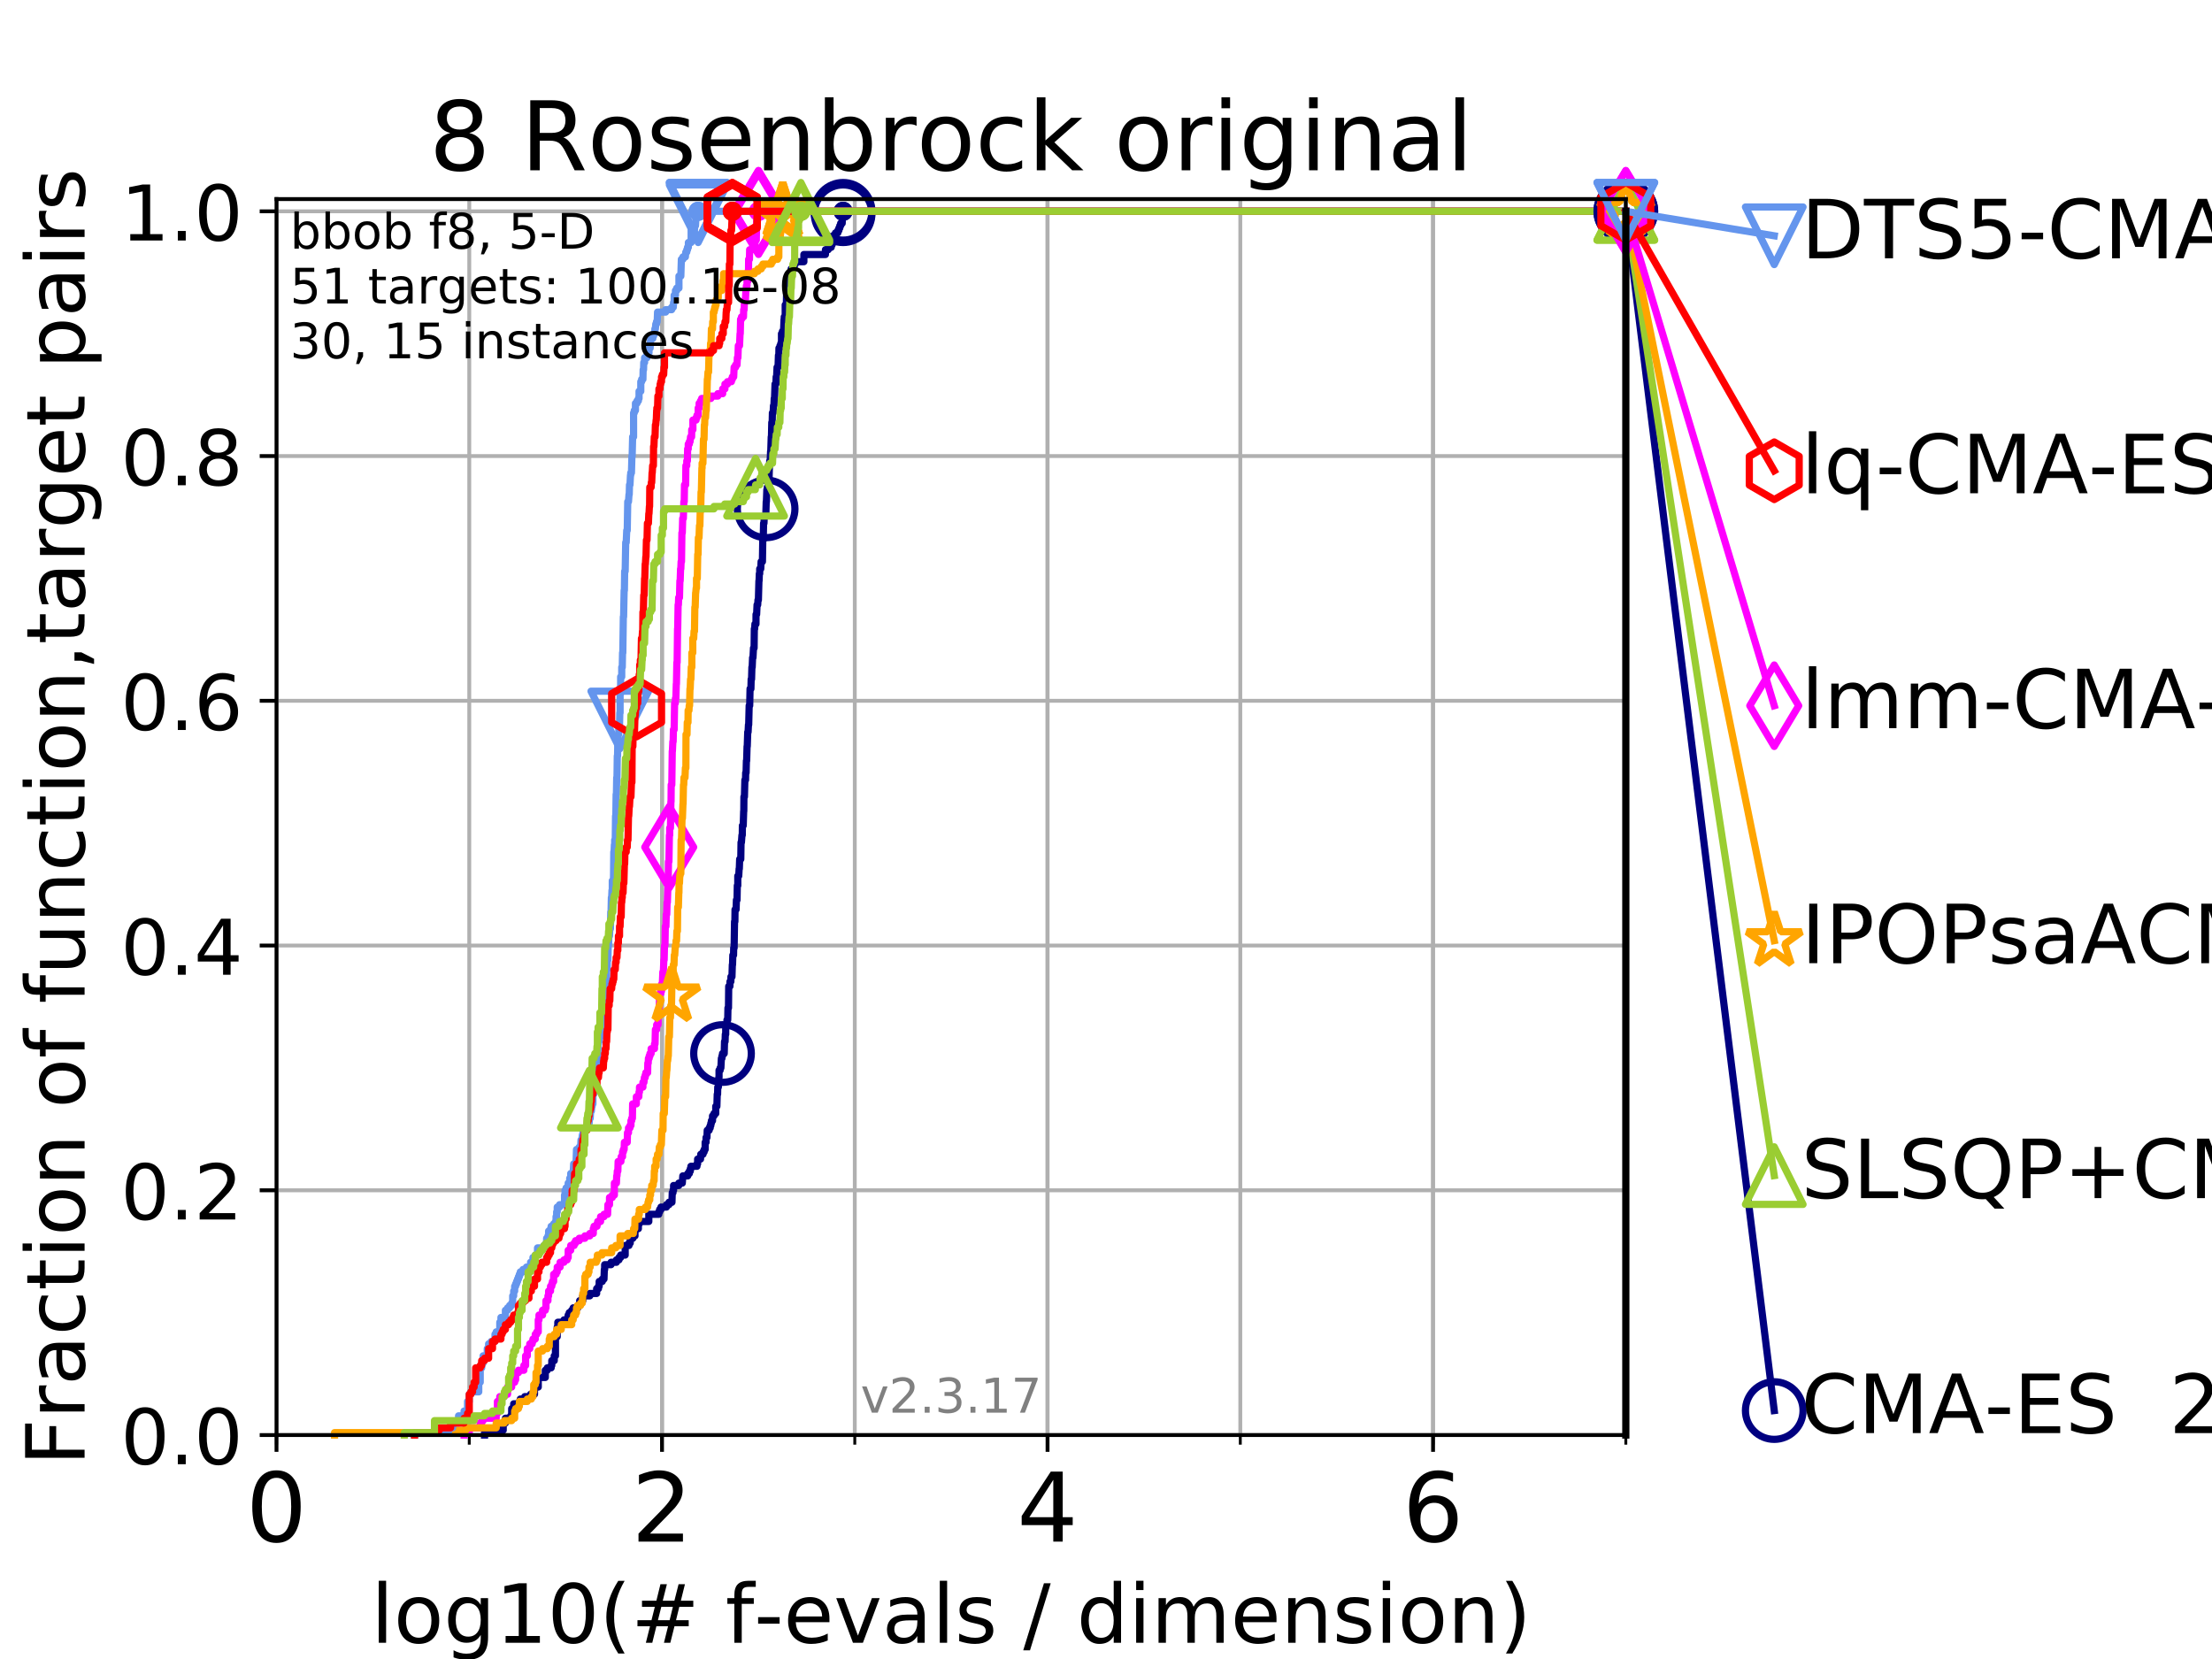 <?xml version="1.0" encoding="utf-8" standalone="no"?>
<!DOCTYPE svg PUBLIC "-//W3C//DTD SVG 1.1//EN"
  "http://www.w3.org/Graphics/SVG/1.1/DTD/svg11.dtd">
<!-- Created with matplotlib (https://matplotlib.org/) -->
<svg height="345.6pt" version="1.1" viewBox="0 0 460.8 345.6" width="460.8pt" xmlns="http://www.w3.org/2000/svg" xmlns:xlink="http://www.w3.org/1999/xlink">
 <defs>
  <style type="text/css">
*{stroke-linecap:butt;stroke-linejoin:round;}
  </style>
 </defs>
 <g id="figure_1">
  <g id="patch_1">
   <path d="M 0 345.6 
L 460.8 345.6 
L 460.8 0 
L 0 0 
z
" style="fill:#ffffff;"/>
  </g>
  <g id="axes_1">
   <g id="patch_2">
    <path d="M 57.6 298.944 
L 338.688 298.944 
L 338.688 41.472 
L 57.6 41.472 
z
" style="fill:#ffffff;"/>
   </g>
   <g id="matplotlib.axis_1">
    <g id="xtick_1">
     <g id="line2d_1">
      <path clip-path="url(#pe43e9fe18d)" d="M 57.6 298.944 
L 57.6 41.472 
" style="fill:none;stroke:#b0b0b0;stroke-linecap:square;stroke-width:0.8;"/>
     </g>
     <g id="line2d_2">
      <defs>
       <path d="M 0 0 
L 0 3.5 
" id="m7f093877c0" style="stroke:#000000;stroke-width:0.8;"/>
      </defs>
      <g>
       <use style="stroke:#000000;stroke-width:0.8;" x="57.6" xlink:href="#m7f093877c0" y="298.944"/>
      </g>
     </g>
     <g id="text_1">
      <!-- 0 -->
      <defs>
       <path d="M 31.781 66.406 
Q 24.172 66.406 20.328 58.906 
Q 16.5 51.422 16.5 36.375 
Q 16.5 21.391 20.328 13.891 
Q 24.172 6.391 31.781 6.391 
Q 39.453 6.391 43.281 13.891 
Q 47.125 21.391 47.125 36.375 
Q 47.125 51.422 43.281 58.906 
Q 39.453 66.406 31.781 66.406 
z
M 31.781 74.219 
Q 44.047 74.219 50.516 64.516 
Q 56.984 54.828 56.984 36.375 
Q 56.984 17.969 50.516 8.266 
Q 44.047 -1.422 31.781 -1.422 
Q 19.531 -1.422 13.062 8.266 
Q 6.594 17.969 6.594 36.375 
Q 6.594 54.828 13.062 64.516 
Q 19.531 74.219 31.781 74.219 
z
" id="DejaVuSans-48"/>
      </defs>
      <g transform="translate(51.237 321.141)scale(0.2 -0.2)">
       <use xlink:href="#DejaVuSans-48"/>
      </g>
     </g>
    </g>
    <g id="xtick_2">
     <g id="line2d_3">
      <path clip-path="url(#pe43e9fe18d)" d="M 137.911 298.944 
L 137.911 41.472 
" style="fill:none;stroke:#b0b0b0;stroke-linecap:square;stroke-width:0.8;"/>
     </g>
     <g id="line2d_4">
      <g>
       <use style="stroke:#000000;stroke-width:0.8;" x="137.911" xlink:href="#m7f093877c0" y="298.944"/>
      </g>
     </g>
     <g id="text_2">
      <!-- 2 -->
      <defs>
       <path d="M 19.188 8.297 
L 53.609 8.297 
L 53.609 0 
L 7.328 0 
L 7.328 8.297 
Q 12.938 14.109 22.625 23.891 
Q 32.328 33.688 34.812 36.531 
Q 39.547 41.844 41.422 45.531 
Q 43.312 49.219 43.312 52.781 
Q 43.312 58.594 39.234 62.25 
Q 35.156 65.922 28.609 65.922 
Q 23.969 65.922 18.812 64.312 
Q 13.672 62.703 7.812 59.422 
L 7.812 69.391 
Q 13.766 71.781 18.938 73 
Q 24.125 74.219 28.422 74.219 
Q 39.75 74.219 46.484 68.547 
Q 53.219 62.891 53.219 53.422 
Q 53.219 48.922 51.531 44.891 
Q 49.859 40.875 45.406 35.406 
Q 44.188 33.984 37.641 27.219 
Q 31.109 20.453 19.188 8.297 
z
" id="DejaVuSans-50"/>
      </defs>
      <g transform="translate(131.548 321.141)scale(0.2 -0.2)">
       <use xlink:href="#DejaVuSans-50"/>
      </g>
     </g>
    </g>
    <g id="xtick_3">
     <g id="line2d_5">
      <path clip-path="url(#pe43e9fe18d)" d="M 218.222 298.944 
L 218.222 41.472 
" style="fill:none;stroke:#b0b0b0;stroke-linecap:square;stroke-width:0.8;"/>
     </g>
     <g id="line2d_6">
      <g>
       <use style="stroke:#000000;stroke-width:0.8;" x="218.222" xlink:href="#m7f093877c0" y="298.944"/>
      </g>
     </g>
     <g id="text_3">
      <!-- 4 -->
      <defs>
       <path d="M 37.797 64.312 
L 12.891 25.391 
L 37.797 25.391 
z
M 35.203 72.906 
L 47.609 72.906 
L 47.609 25.391 
L 58.016 25.391 
L 58.016 17.188 
L 47.609 17.188 
L 47.609 0 
L 37.797 0 
L 37.797 17.188 
L 4.891 17.188 
L 4.891 26.703 
z
" id="DejaVuSans-52"/>
      </defs>
      <g transform="translate(211.859 321.141)scale(0.2 -0.2)">
       <use xlink:href="#DejaVuSans-52"/>
      </g>
     </g>
    </g>
    <g id="xtick_4">
     <g id="line2d_7">
      <path clip-path="url(#pe43e9fe18d)" d="M 298.533 298.944 
L 298.533 41.472 
" style="fill:none;stroke:#b0b0b0;stroke-linecap:square;stroke-width:0.8;"/>
     </g>
     <g id="line2d_8">
      <g>
       <use style="stroke:#000000;stroke-width:0.8;" x="298.533" xlink:href="#m7f093877c0" y="298.944"/>
      </g>
     </g>
     <g id="text_4">
      <!-- 6 -->
      <defs>
       <path d="M 33.016 40.375 
Q 26.375 40.375 22.484 35.828 
Q 18.609 31.297 18.609 23.391 
Q 18.609 15.531 22.484 10.953 
Q 26.375 6.391 33.016 6.391 
Q 39.656 6.391 43.531 10.953 
Q 47.406 15.531 47.406 23.391 
Q 47.406 31.297 43.531 35.828 
Q 39.656 40.375 33.016 40.375 
z
M 52.594 71.297 
L 52.594 62.312 
Q 48.875 64.062 45.094 64.984 
Q 41.312 65.922 37.594 65.922 
Q 27.828 65.922 22.672 59.328 
Q 17.531 52.734 16.797 39.406 
Q 19.672 43.656 24.016 45.922 
Q 28.375 48.188 33.594 48.188 
Q 44.578 48.188 50.953 41.516 
Q 57.328 34.859 57.328 23.391 
Q 57.328 12.156 50.688 5.359 
Q 44.047 -1.422 33.016 -1.422 
Q 20.359 -1.422 13.672 8.266 
Q 6.984 17.969 6.984 36.375 
Q 6.984 53.656 15.188 63.938 
Q 23.391 74.219 37.203 74.219 
Q 40.922 74.219 44.703 73.484 
Q 48.484 72.75 52.594 71.297 
z
" id="DejaVuSans-54"/>
      </defs>
      <g transform="translate(292.17 321.141)scale(0.2 -0.2)">
       <use xlink:href="#DejaVuSans-54"/>
      </g>
     </g>
    </g>
    <g id="xtick_5">
     <g id="line2d_9">
      <path clip-path="url(#pe43e9fe18d)" d="M 57.6 298.944 
L 57.6 41.472 
" style="fill:none;stroke:#b0b0b0;stroke-linecap:square;stroke-width:0.8;"/>
     </g>
     <g id="line2d_10">
      <defs>
       <path d="M 0 0 
L 0 2 
" id="mc860a50e6a" style="stroke:#000000;stroke-width:0.6;"/>
      </defs>
      <g>
       <use style="stroke:#000000;stroke-width:0.6;" x="57.6" xlink:href="#mc860a50e6a" y="298.944"/>
      </g>
     </g>
    </g>
    <g id="xtick_6">
     <g id="line2d_11">
      <path clip-path="url(#pe43e9fe18d)" d="M 97.755 298.944 
L 97.755 41.472 
" style="fill:none;stroke:#b0b0b0;stroke-linecap:square;stroke-width:0.8;"/>
     </g>
     <g id="line2d_12">
      <g>
       <use style="stroke:#000000;stroke-width:0.6;" x="97.755" xlink:href="#mc860a50e6a" y="298.944"/>
      </g>
     </g>
    </g>
    <g id="xtick_7">
     <g id="line2d_13">
      <path clip-path="url(#pe43e9fe18d)" d="M 137.911 298.944 
L 137.911 41.472 
" style="fill:none;stroke:#b0b0b0;stroke-linecap:square;stroke-width:0.8;"/>
     </g>
     <g id="line2d_14">
      <g>
       <use style="stroke:#000000;stroke-width:0.6;" x="137.911" xlink:href="#mc860a50e6a" y="298.944"/>
      </g>
     </g>
    </g>
    <g id="xtick_8">
     <g id="line2d_15">
      <path clip-path="url(#pe43e9fe18d)" d="M 178.066 298.944 
L 178.066 41.472 
" style="fill:none;stroke:#b0b0b0;stroke-linecap:square;stroke-width:0.8;"/>
     </g>
     <g id="line2d_16">
      <g>
       <use style="stroke:#000000;stroke-width:0.6;" x="178.066" xlink:href="#mc860a50e6a" y="298.944"/>
      </g>
     </g>
    </g>
    <g id="xtick_9">
     <g id="line2d_17">
      <path clip-path="url(#pe43e9fe18d)" d="M 218.222 298.944 
L 218.222 41.472 
" style="fill:none;stroke:#b0b0b0;stroke-linecap:square;stroke-width:0.8;"/>
     </g>
     <g id="line2d_18">
      <g>
       <use style="stroke:#000000;stroke-width:0.6;" x="218.222" xlink:href="#mc860a50e6a" y="298.944"/>
      </g>
     </g>
    </g>
    <g id="xtick_10">
     <g id="line2d_19">
      <path clip-path="url(#pe43e9fe18d)" d="M 258.377 298.944 
L 258.377 41.472 
" style="fill:none;stroke:#b0b0b0;stroke-linecap:square;stroke-width:0.8;"/>
     </g>
     <g id="line2d_20">
      <g>
       <use style="stroke:#000000;stroke-width:0.6;" x="258.377" xlink:href="#mc860a50e6a" y="298.944"/>
      </g>
     </g>
    </g>
    <g id="xtick_11">
     <g id="line2d_21">
      <path clip-path="url(#pe43e9fe18d)" d="M 298.533 298.944 
L 298.533 41.472 
" style="fill:none;stroke:#b0b0b0;stroke-linecap:square;stroke-width:0.8;"/>
     </g>
     <g id="line2d_22">
      <g>
       <use style="stroke:#000000;stroke-width:0.6;" x="298.533" xlink:href="#mc860a50e6a" y="298.944"/>
      </g>
     </g>
    </g>
    <g id="xtick_12">
     <g id="line2d_23">
      <path clip-path="url(#pe43e9fe18d)" d="M 338.688 298.944 
L 338.688 41.472 
" style="fill:none;stroke:#b0b0b0;stroke-linecap:square;stroke-width:0.8;"/>
     </g>
     <g id="line2d_24">
      <g>
       <use style="stroke:#000000;stroke-width:0.6;" x="338.688" xlink:href="#mc860a50e6a" y="298.944"/>
      </g>
     </g>
    </g>
    <g id="text_5">
     <!-- log10(# f-evals / dimension) -->
     <defs>
      <path d="M 9.422 75.984 
L 18.406 75.984 
L 18.406 0 
L 9.422 0 
z
" id="DejaVuSans-108"/>
      <path d="M 30.609 48.391 
Q 23.391 48.391 19.188 42.75 
Q 14.984 37.109 14.984 27.297 
Q 14.984 17.484 19.156 11.844 
Q 23.344 6.203 30.609 6.203 
Q 37.797 6.203 41.984 11.859 
Q 46.188 17.531 46.188 27.297 
Q 46.188 37.016 41.984 42.703 
Q 37.797 48.391 30.609 48.391 
z
M 30.609 56 
Q 42.328 56 49.016 48.375 
Q 55.719 40.766 55.719 27.297 
Q 55.719 13.875 49.016 6.219 
Q 42.328 -1.422 30.609 -1.422 
Q 18.844 -1.422 12.172 6.219 
Q 5.516 13.875 5.516 27.297 
Q 5.516 40.766 12.172 48.375 
Q 18.844 56 30.609 56 
z
" id="DejaVuSans-111"/>
      <path d="M 45.406 27.984 
Q 45.406 37.75 41.375 43.109 
Q 37.359 48.484 30.078 48.484 
Q 22.859 48.484 18.828 43.109 
Q 14.797 37.75 14.797 27.984 
Q 14.797 18.266 18.828 12.891 
Q 22.859 7.516 30.078 7.516 
Q 37.359 7.516 41.375 12.891 
Q 45.406 18.266 45.406 27.984 
z
M 54.391 6.781 
Q 54.391 -7.172 48.188 -13.984 
Q 42 -20.797 29.203 -20.797 
Q 24.469 -20.797 20.266 -20.094 
Q 16.062 -19.391 12.109 -17.922 
L 12.109 -9.188 
Q 16.062 -11.328 19.922 -12.344 
Q 23.781 -13.375 27.781 -13.375 
Q 36.625 -13.375 41.016 -8.766 
Q 45.406 -4.156 45.406 5.172 
L 45.406 9.625 
Q 42.625 4.781 38.281 2.391 
Q 33.938 0 27.875 0 
Q 17.828 0 11.672 7.656 
Q 5.516 15.328 5.516 27.984 
Q 5.516 40.672 11.672 48.328 
Q 17.828 56 27.875 56 
Q 33.938 56 38.281 53.609 
Q 42.625 51.219 45.406 46.391 
L 45.406 54.688 
L 54.391 54.688 
z
" id="DejaVuSans-103"/>
      <path d="M 12.406 8.297 
L 28.516 8.297 
L 28.516 63.922 
L 10.984 60.406 
L 10.984 69.391 
L 28.422 72.906 
L 38.281 72.906 
L 38.281 8.297 
L 54.391 8.297 
L 54.391 0 
L 12.406 0 
z
" id="DejaVuSans-49"/>
      <path d="M 31 75.875 
Q 24.469 64.656 21.281 53.656 
Q 18.109 42.672 18.109 31.391 
Q 18.109 20.125 21.312 9.062 
Q 24.516 -2 31 -13.188 
L 23.188 -13.188 
Q 15.875 -1.703 12.234 9.375 
Q 8.594 20.453 8.594 31.391 
Q 8.594 42.281 12.203 53.312 
Q 15.828 64.359 23.188 75.875 
z
" id="DejaVuSans-40"/>
      <path d="M 51.125 44 
L 36.922 44 
L 32.812 27.688 
L 47.125 27.688 
z
M 43.797 71.781 
L 38.719 51.516 
L 52.984 51.516 
L 58.109 71.781 
L 65.922 71.781 
L 60.891 51.516 
L 76.125 51.516 
L 76.125 44 
L 58.984 44 
L 54.984 27.688 
L 70.516 27.688 
L 70.516 20.219 
L 53.078 20.219 
L 48 0 
L 40.188 0 
L 45.219 20.219 
L 30.906 20.219 
L 25.875 0 
L 18.016 0 
L 23.094 20.219 
L 7.719 20.219 
L 7.719 27.688 
L 24.906 27.688 
L 29 44 
L 13.281 44 
L 13.281 51.516 
L 30.906 51.516 
L 35.891 71.781 
z
" id="DejaVuSans-35"/>
      <path id="DejaVuSans-32"/>
      <path d="M 37.109 75.984 
L 37.109 68.5 
L 28.516 68.5 
Q 23.688 68.5 21.797 66.547 
Q 19.922 64.594 19.922 59.516 
L 19.922 54.688 
L 34.719 54.688 
L 34.719 47.703 
L 19.922 47.703 
L 19.922 0 
L 10.891 0 
L 10.891 47.703 
L 2.297 47.703 
L 2.297 54.688 
L 10.891 54.688 
L 10.891 58.5 
Q 10.891 67.625 15.141 71.797 
Q 19.391 75.984 28.609 75.984 
z
" id="DejaVuSans-102"/>
      <path d="M 4.891 31.391 
L 31.203 31.391 
L 31.203 23.391 
L 4.891 23.391 
z
" id="DejaVuSans-45"/>
      <path d="M 56.203 29.594 
L 56.203 25.203 
L 14.891 25.203 
Q 15.484 15.922 20.484 11.062 
Q 25.484 6.203 34.422 6.203 
Q 39.594 6.203 44.453 7.469 
Q 49.312 8.734 54.109 11.281 
L 54.109 2.781 
Q 49.266 0.734 44.188 -0.344 
Q 39.109 -1.422 33.891 -1.422 
Q 20.797 -1.422 13.156 6.188 
Q 5.516 13.812 5.516 26.812 
Q 5.516 40.234 12.766 48.109 
Q 20.016 56 32.328 56 
Q 43.359 56 49.781 48.891 
Q 56.203 41.797 56.203 29.594 
z
M 47.219 32.234 
Q 47.125 39.594 43.094 43.984 
Q 39.062 48.391 32.422 48.391 
Q 24.906 48.391 20.391 44.141 
Q 15.875 39.891 15.188 32.172 
z
" id="DejaVuSans-101"/>
      <path d="M 2.984 54.688 
L 12.5 54.688 
L 29.594 8.797 
L 46.688 54.688 
L 56.203 54.688 
L 35.688 0 
L 23.484 0 
z
" id="DejaVuSans-118"/>
      <path d="M 34.281 27.484 
Q 23.391 27.484 19.188 25 
Q 14.984 22.516 14.984 16.5 
Q 14.984 11.719 18.141 8.906 
Q 21.297 6.109 26.703 6.109 
Q 34.188 6.109 38.703 11.406 
Q 43.219 16.703 43.219 25.484 
L 43.219 27.484 
z
M 52.203 31.203 
L 52.203 0 
L 43.219 0 
L 43.219 8.297 
Q 40.141 3.328 35.547 0.953 
Q 30.953 -1.422 24.312 -1.422 
Q 15.922 -1.422 10.953 3.297 
Q 6 8.016 6 15.922 
Q 6 25.141 12.172 29.828 
Q 18.359 34.516 30.609 34.516 
L 43.219 34.516 
L 43.219 35.406 
Q 43.219 41.609 39.141 45 
Q 35.062 48.391 27.688 48.391 
Q 23 48.391 18.547 47.266 
Q 14.109 46.141 10.016 43.891 
L 10.016 52.203 
Q 14.938 54.109 19.578 55.047 
Q 24.219 56 28.609 56 
Q 40.484 56 46.344 49.844 
Q 52.203 43.703 52.203 31.203 
z
" id="DejaVuSans-97"/>
      <path d="M 44.281 53.078 
L 44.281 44.578 
Q 40.484 46.531 36.375 47.5 
Q 32.281 48.484 27.875 48.484 
Q 21.188 48.484 17.844 46.438 
Q 14.5 44.391 14.5 40.281 
Q 14.5 37.156 16.891 35.375 
Q 19.281 33.594 26.516 31.984 
L 29.594 31.297 
Q 39.156 29.25 43.188 25.516 
Q 47.219 21.781 47.219 15.094 
Q 47.219 7.469 41.188 3.016 
Q 35.156 -1.422 24.609 -1.422 
Q 20.219 -1.422 15.453 -0.562 
Q 10.688 0.297 5.422 2 
L 5.422 11.281 
Q 10.406 8.688 15.234 7.391 
Q 20.062 6.109 24.812 6.109 
Q 31.156 6.109 34.562 8.281 
Q 37.984 10.453 37.984 14.406 
Q 37.984 18.062 35.516 20.016 
Q 33.062 21.969 24.703 23.781 
L 21.578 24.516 
Q 13.234 26.266 9.516 29.906 
Q 5.812 33.547 5.812 39.891 
Q 5.812 47.609 11.281 51.797 
Q 16.75 56 26.812 56 
Q 31.781 56 36.172 55.266 
Q 40.578 54.547 44.281 53.078 
z
" id="DejaVuSans-115"/>
      <path d="M 25.391 72.906 
L 33.688 72.906 
L 8.297 -9.281 
L 0 -9.281 
z
" id="DejaVuSans-47"/>
      <path d="M 45.406 46.391 
L 45.406 75.984 
L 54.391 75.984 
L 54.391 0 
L 45.406 0 
L 45.406 8.203 
Q 42.578 3.328 38.25 0.953 
Q 33.938 -1.422 27.875 -1.422 
Q 17.969 -1.422 11.734 6.484 
Q 5.516 14.406 5.516 27.297 
Q 5.516 40.188 11.734 48.094 
Q 17.969 56 27.875 56 
Q 33.938 56 38.25 53.625 
Q 42.578 51.266 45.406 46.391 
z
M 14.797 27.297 
Q 14.797 17.391 18.875 11.75 
Q 22.953 6.109 30.078 6.109 
Q 37.203 6.109 41.297 11.75 
Q 45.406 17.391 45.406 27.297 
Q 45.406 37.203 41.297 42.844 
Q 37.203 48.484 30.078 48.484 
Q 22.953 48.484 18.875 42.844 
Q 14.797 37.203 14.797 27.297 
z
" id="DejaVuSans-100"/>
      <path d="M 9.422 54.688 
L 18.406 54.688 
L 18.406 0 
L 9.422 0 
z
M 9.422 75.984 
L 18.406 75.984 
L 18.406 64.594 
L 9.422 64.594 
z
" id="DejaVuSans-105"/>
      <path d="M 52 44.188 
Q 55.375 50.25 60.062 53.125 
Q 64.75 56 71.094 56 
Q 79.641 56 84.281 50.016 
Q 88.922 44.047 88.922 33.016 
L 88.922 0 
L 79.891 0 
L 79.891 32.719 
Q 79.891 40.578 77.094 44.375 
Q 74.312 48.188 68.609 48.188 
Q 61.625 48.188 57.562 43.547 
Q 53.516 38.922 53.516 30.906 
L 53.516 0 
L 44.484 0 
L 44.484 32.719 
Q 44.484 40.625 41.703 44.406 
Q 38.922 48.188 33.109 48.188 
Q 26.219 48.188 22.156 43.531 
Q 18.109 38.875 18.109 30.906 
L 18.109 0 
L 9.078 0 
L 9.078 54.688 
L 18.109 54.688 
L 18.109 46.188 
Q 21.188 51.219 25.484 53.609 
Q 29.781 56 35.688 56 
Q 41.656 56 45.828 52.969 
Q 50 49.953 52 44.188 
z
" id="DejaVuSans-109"/>
      <path d="M 54.891 33.016 
L 54.891 0 
L 45.906 0 
L 45.906 32.719 
Q 45.906 40.484 42.875 44.328 
Q 39.844 48.188 33.797 48.188 
Q 26.516 48.188 22.312 43.547 
Q 18.109 38.922 18.109 30.906 
L 18.109 0 
L 9.078 0 
L 9.078 54.688 
L 18.109 54.688 
L 18.109 46.188 
Q 21.344 51.125 25.703 53.562 
Q 30.078 56 35.797 56 
Q 45.219 56 50.047 50.172 
Q 54.891 44.344 54.891 33.016 
z
" id="DejaVuSans-110"/>
      <path d="M 8.016 75.875 
L 15.828 75.875 
Q 23.141 64.359 26.781 53.312 
Q 30.422 42.281 30.422 31.391 
Q 30.422 20.453 26.781 9.375 
Q 23.141 -1.703 15.828 -13.188 
L 8.016 -13.188 
Q 14.5 -2 17.703 9.062 
Q 20.906 20.125 20.906 31.391 
Q 20.906 42.672 17.703 53.656 
Q 14.5 64.656 8.016 75.875 
z
" id="DejaVuSans-41"/>
     </defs>
     <g transform="translate(77.303 342.218)scale(0.17 -0.17)">
      <use xlink:href="#DejaVuSans-108"/>
      <use x="27.783" xlink:href="#DejaVuSans-111"/>
      <use x="88.965" xlink:href="#DejaVuSans-103"/>
      <use x="152.441" xlink:href="#DejaVuSans-49"/>
      <use x="216.064" xlink:href="#DejaVuSans-48"/>
      <use x="279.688" xlink:href="#DejaVuSans-40"/>
      <use x="318.701" xlink:href="#DejaVuSans-35"/>
      <use x="402.49" xlink:href="#DejaVuSans-32"/>
      <use x="434.277" xlink:href="#DejaVuSans-102"/>
      <use x="469.404" xlink:href="#DejaVuSans-45"/>
      <use x="505.488" xlink:href="#DejaVuSans-101"/>
      <use x="567.012" xlink:href="#DejaVuSans-118"/>
      <use x="626.191" xlink:href="#DejaVuSans-97"/>
      <use x="687.471" xlink:href="#DejaVuSans-108"/>
      <use x="715.254" xlink:href="#DejaVuSans-115"/>
      <use x="767.354" xlink:href="#DejaVuSans-32"/>
      <use x="799.141" xlink:href="#DejaVuSans-47"/>
      <use x="832.832" xlink:href="#DejaVuSans-32"/>
      <use x="864.619" xlink:href="#DejaVuSans-100"/>
      <use x="928.096" xlink:href="#DejaVuSans-105"/>
      <use x="955.879" xlink:href="#DejaVuSans-109"/>
      <use x="1053.291" xlink:href="#DejaVuSans-101"/>
      <use x="1114.814" xlink:href="#DejaVuSans-110"/>
      <use x="1178.193" xlink:href="#DejaVuSans-115"/>
      <use x="1230.293" xlink:href="#DejaVuSans-105"/>
      <use x="1258.076" xlink:href="#DejaVuSans-111"/>
      <use x="1319.258" xlink:href="#DejaVuSans-110"/>
      <use x="1382.637" xlink:href="#DejaVuSans-41"/>
     </g>
    </g>
   </g>
   <g id="matplotlib.axis_2">
    <g id="ytick_1">
     <g id="line2d_25">
      <path clip-path="url(#pe43e9fe18d)" d="M 57.6 298.944 
L 338.688 298.944 
" style="fill:none;stroke:#b0b0b0;stroke-linecap:square;stroke-width:0.8;"/>
     </g>
     <g id="line2d_26">
      <defs>
       <path d="M 0 0 
L -3.5 0 
" id="mdc07b670c8" style="stroke:#000000;stroke-width:0.8;"/>
      </defs>
      <g>
       <use style="stroke:#000000;stroke-width:0.8;" x="57.6" xlink:href="#mdc07b670c8" y="298.944"/>
      </g>
     </g>
     <g id="text_6">
      <!-- 0.0 -->
      <defs>
       <path d="M 10.688 12.406 
L 21 12.406 
L 21 0 
L 10.688 0 
z
" id="DejaVuSans-46"/>
      </defs>
      <g transform="translate(25.155 305.023)scale(0.16 -0.16)">
       <use xlink:href="#DejaVuSans-48"/>
       <use x="63.623" xlink:href="#DejaVuSans-46"/>
       <use x="95.41" xlink:href="#DejaVuSans-48"/>
      </g>
     </g>
    </g>
    <g id="ytick_2">
     <g id="line2d_27">
      <path clip-path="url(#pe43e9fe18d)" d="M 57.6 247.959 
L 338.688 247.959 
" style="fill:none;stroke:#b0b0b0;stroke-linecap:square;stroke-width:0.8;"/>
     </g>
     <g id="line2d_28">
      <g>
       <use style="stroke:#000000;stroke-width:0.8;" x="57.6" xlink:href="#mdc07b670c8" y="247.959"/>
      </g>
     </g>
     <g id="text_7">
      <!-- 0.2 -->
      <g transform="translate(25.155 254.038)scale(0.16 -0.16)">
       <use xlink:href="#DejaVuSans-48"/>
       <use x="63.623" xlink:href="#DejaVuSans-46"/>
       <use x="95.41" xlink:href="#DejaVuSans-50"/>
      </g>
     </g>
    </g>
    <g id="ytick_3">
     <g id="line2d_29">
      <path clip-path="url(#pe43e9fe18d)" d="M 57.6 196.975 
L 338.688 196.975 
" style="fill:none;stroke:#b0b0b0;stroke-linecap:square;stroke-width:0.8;"/>
     </g>
     <g id="line2d_30">
      <g>
       <use style="stroke:#000000;stroke-width:0.8;" x="57.6" xlink:href="#mdc07b670c8" y="196.975"/>
      </g>
     </g>
     <g id="text_8">
      <!-- 0.4 -->
      <g transform="translate(25.155 203.054)scale(0.16 -0.16)">
       <use xlink:href="#DejaVuSans-48"/>
       <use x="63.623" xlink:href="#DejaVuSans-46"/>
       <use x="95.41" xlink:href="#DejaVuSans-52"/>
      </g>
     </g>
    </g>
    <g id="ytick_4">
     <g id="line2d_31">
      <path clip-path="url(#pe43e9fe18d)" d="M 57.6 145.99 
L 338.688 145.99 
" style="fill:none;stroke:#b0b0b0;stroke-linecap:square;stroke-width:0.8;"/>
     </g>
     <g id="line2d_32">
      <g>
       <use style="stroke:#000000;stroke-width:0.8;" x="57.6" xlink:href="#mdc07b670c8" y="145.99"/>
      </g>
     </g>
     <g id="text_9">
      <!-- 0.6 -->
      <g transform="translate(25.155 152.069)scale(0.16 -0.16)">
       <use xlink:href="#DejaVuSans-48"/>
       <use x="63.623" xlink:href="#DejaVuSans-46"/>
       <use x="95.41" xlink:href="#DejaVuSans-54"/>
      </g>
     </g>
    </g>
    <g id="ytick_5">
     <g id="line2d_33">
      <path clip-path="url(#pe43e9fe18d)" d="M 57.6 95.006 
L 338.688 95.006 
" style="fill:none;stroke:#b0b0b0;stroke-linecap:square;stroke-width:0.8;"/>
     </g>
     <g id="line2d_34">
      <g>
       <use style="stroke:#000000;stroke-width:0.8;" x="57.6" xlink:href="#mdc07b670c8" y="95.006"/>
      </g>
     </g>
     <g id="text_10">
      <!-- 0.8 -->
      <defs>
       <path d="M 31.781 34.625 
Q 24.75 34.625 20.719 30.859 
Q 16.703 27.094 16.703 20.516 
Q 16.703 13.922 20.719 10.156 
Q 24.75 6.391 31.781 6.391 
Q 38.812 6.391 42.859 10.172 
Q 46.922 13.969 46.922 20.516 
Q 46.922 27.094 42.891 30.859 
Q 38.875 34.625 31.781 34.625 
z
M 21.922 38.812 
Q 15.578 40.375 12.031 44.719 
Q 8.5 49.078 8.5 55.328 
Q 8.5 64.062 14.719 69.141 
Q 20.953 74.219 31.781 74.219 
Q 42.672 74.219 48.875 69.141 
Q 55.078 64.062 55.078 55.328 
Q 55.078 49.078 51.531 44.719 
Q 48 40.375 41.703 38.812 
Q 48.828 37.156 52.797 32.312 
Q 56.781 27.484 56.781 20.516 
Q 56.781 9.906 50.312 4.234 
Q 43.844 -1.422 31.781 -1.422 
Q 19.734 -1.422 13.25 4.234 
Q 6.781 9.906 6.781 20.516 
Q 6.781 27.484 10.781 32.312 
Q 14.797 37.156 21.922 38.812 
z
M 18.312 54.391 
Q 18.312 48.734 21.844 45.562 
Q 25.391 42.391 31.781 42.391 
Q 38.141 42.391 41.719 45.562 
Q 45.312 48.734 45.312 54.391 
Q 45.312 60.062 41.719 63.234 
Q 38.141 66.406 31.781 66.406 
Q 25.391 66.406 21.844 63.234 
Q 18.312 60.062 18.312 54.391 
z
" id="DejaVuSans-56"/>
      </defs>
      <g transform="translate(25.155 101.085)scale(0.16 -0.16)">
       <use xlink:href="#DejaVuSans-48"/>
       <use x="63.623" xlink:href="#DejaVuSans-46"/>
       <use x="95.41" xlink:href="#DejaVuSans-56"/>
      </g>
     </g>
    </g>
    <g id="ytick_6">
     <g id="line2d_35">
      <path clip-path="url(#pe43e9fe18d)" d="M 57.6 44.021 
L 338.688 44.021 
" style="fill:none;stroke:#b0b0b0;stroke-linecap:square;stroke-width:0.8;"/>
     </g>
     <g id="line2d_36">
      <g>
       <use style="stroke:#000000;stroke-width:0.8;" x="57.6" xlink:href="#mdc07b670c8" y="44.021"/>
      </g>
     </g>
     <g id="text_11">
      <!-- 1.0 -->
      <g transform="translate(25.155 50.1)scale(0.16 -0.16)">
       <use xlink:href="#DejaVuSans-49"/>
       <use x="63.623" xlink:href="#DejaVuSans-46"/>
       <use x="95.41" xlink:href="#DejaVuSans-48"/>
      </g>
     </g>
    </g>
    <g id="text_12">
     <!-- Fraction of function,target pairs -->
     <defs>
      <path d="M 9.812 72.906 
L 51.703 72.906 
L 51.703 64.594 
L 19.672 64.594 
L 19.672 43.109 
L 48.578 43.109 
L 48.578 34.812 
L 19.672 34.812 
L 19.672 0 
L 9.812 0 
z
" id="DejaVuSans-70"/>
      <path d="M 41.109 46.297 
Q 39.594 47.172 37.812 47.578 
Q 36.031 48 33.891 48 
Q 26.266 48 22.188 43.047 
Q 18.109 38.094 18.109 28.812 
L 18.109 0 
L 9.078 0 
L 9.078 54.688 
L 18.109 54.688 
L 18.109 46.188 
Q 20.953 51.172 25.484 53.578 
Q 30.031 56 36.531 56 
Q 37.453 56 38.578 55.875 
Q 39.703 55.766 41.062 55.516 
z
" id="DejaVuSans-114"/>
      <path d="M 48.781 52.594 
L 48.781 44.188 
Q 44.969 46.297 41.141 47.344 
Q 37.312 48.391 33.406 48.391 
Q 24.656 48.391 19.812 42.844 
Q 14.984 37.312 14.984 27.297 
Q 14.984 17.281 19.812 11.734 
Q 24.656 6.203 33.406 6.203 
Q 37.312 6.203 41.141 7.25 
Q 44.969 8.297 48.781 10.406 
L 48.781 2.094 
Q 45.016 0.344 40.984 -0.531 
Q 36.969 -1.422 32.422 -1.422 
Q 20.062 -1.422 12.781 6.344 
Q 5.516 14.109 5.516 27.297 
Q 5.516 40.672 12.859 48.328 
Q 20.219 56 33.016 56 
Q 37.156 56 41.109 55.141 
Q 45.062 54.297 48.781 52.594 
z
" id="DejaVuSans-99"/>
      <path d="M 18.312 70.219 
L 18.312 54.688 
L 36.812 54.688 
L 36.812 47.703 
L 18.312 47.703 
L 18.312 18.016 
Q 18.312 11.328 20.141 9.422 
Q 21.969 7.516 27.594 7.516 
L 36.812 7.516 
L 36.812 0 
L 27.594 0 
Q 17.188 0 13.234 3.875 
Q 9.281 7.766 9.281 18.016 
L 9.281 47.703 
L 2.688 47.703 
L 2.688 54.688 
L 9.281 54.688 
L 9.281 70.219 
z
" id="DejaVuSans-116"/>
      <path d="M 8.5 21.578 
L 8.5 54.688 
L 17.484 54.688 
L 17.484 21.922 
Q 17.484 14.156 20.5 10.266 
Q 23.531 6.391 29.594 6.391 
Q 36.859 6.391 41.078 11.031 
Q 45.312 15.672 45.312 23.688 
L 45.312 54.688 
L 54.297 54.688 
L 54.297 0 
L 45.312 0 
L 45.312 8.406 
Q 42.047 3.422 37.719 1 
Q 33.406 -1.422 27.688 -1.422 
Q 18.266 -1.422 13.375 4.438 
Q 8.5 10.297 8.5 21.578 
z
M 31.109 56 
z
" id="DejaVuSans-117"/>
      <path d="M 11.719 12.406 
L 22.016 12.406 
L 22.016 4 
L 14.016 -11.625 
L 7.719 -11.625 
L 11.719 4 
z
" id="DejaVuSans-44"/>
      <path d="M 18.109 8.203 
L 18.109 -20.797 
L 9.078 -20.797 
L 9.078 54.688 
L 18.109 54.688 
L 18.109 46.391 
Q 20.953 51.266 25.266 53.625 
Q 29.594 56 35.594 56 
Q 45.562 56 51.781 48.094 
Q 58.016 40.188 58.016 27.297 
Q 58.016 14.406 51.781 6.484 
Q 45.562 -1.422 35.594 -1.422 
Q 29.594 -1.422 25.266 0.953 
Q 20.953 3.328 18.109 8.203 
z
M 48.688 27.297 
Q 48.688 37.203 44.609 42.844 
Q 40.531 48.484 33.406 48.484 
Q 26.266 48.484 22.188 42.844 
Q 18.109 37.203 18.109 27.297 
Q 18.109 17.391 22.188 11.75 
Q 26.266 6.109 33.406 6.109 
Q 40.531 6.109 44.609 11.75 
Q 48.688 17.391 48.688 27.297 
z
" id="DejaVuSans-112"/>
     </defs>
     <g transform="translate(17.62 305.347)rotate(-90)scale(0.17 -0.17)">
      <use xlink:href="#DejaVuSans-70"/>
      <use x="57.41" xlink:href="#DejaVuSans-114"/>
      <use x="98.523" xlink:href="#DejaVuSans-97"/>
      <use x="159.803" xlink:href="#DejaVuSans-99"/>
      <use x="214.783" xlink:href="#DejaVuSans-116"/>
      <use x="253.992" xlink:href="#DejaVuSans-105"/>
      <use x="281.775" xlink:href="#DejaVuSans-111"/>
      <use x="342.957" xlink:href="#DejaVuSans-110"/>
      <use x="406.336" xlink:href="#DejaVuSans-32"/>
      <use x="438.123" xlink:href="#DejaVuSans-111"/>
      <use x="499.305" xlink:href="#DejaVuSans-102"/>
      <use x="534.51" xlink:href="#DejaVuSans-32"/>
      <use x="566.297" xlink:href="#DejaVuSans-102"/>
      <use x="601.502" xlink:href="#DejaVuSans-117"/>
      <use x="664.881" xlink:href="#DejaVuSans-110"/>
      <use x="728.26" xlink:href="#DejaVuSans-99"/>
      <use x="783.24" xlink:href="#DejaVuSans-116"/>
      <use x="822.449" xlink:href="#DejaVuSans-105"/>
      <use x="850.232" xlink:href="#DejaVuSans-111"/>
      <use x="911.414" xlink:href="#DejaVuSans-110"/>
      <use x="974.793" xlink:href="#DejaVuSans-44"/>
      <use x="1006.58" xlink:href="#DejaVuSans-116"/>
      <use x="1045.789" xlink:href="#DejaVuSans-97"/>
      <use x="1107.068" xlink:href="#DejaVuSans-114"/>
      <use x="1148.166" xlink:href="#DejaVuSans-103"/>
      <use x="1211.643" xlink:href="#DejaVuSans-101"/>
      <use x="1273.166" xlink:href="#DejaVuSans-116"/>
      <use x="1312.375" xlink:href="#DejaVuSans-32"/>
      <use x="1344.162" xlink:href="#DejaVuSans-112"/>
      <use x="1407.639" xlink:href="#DejaVuSans-97"/>
      <use x="1468.918" xlink:href="#DejaVuSans-105"/>
      <use x="1496.701" xlink:href="#DejaVuSans-114"/>
      <use x="1537.814" xlink:href="#DejaVuSans-115"/>
     </g>
    </g>
   </g>
   <g id="line2d_37">
    <defs>
     <path d="M 0 1.5 
C 0.398 1.5 0.779 1.342 1.061 1.061 
C 1.342 0.779 1.5 0.398 1.5 0 
C 1.5 -0.398 1.342 -0.779 1.061 -1.061 
C 0.779 -1.342 0.398 -1.5 0 -1.5 
C -0.398 -1.5 -0.779 -1.342 -1.061 -1.061 
C -1.342 -0.779 -1.5 -0.398 -1.5 0 
C -1.5 0.398 -1.342 0.779 -1.061 1.061 
C -0.779 1.342 -0.398 1.5 0 1.5 
z
" id="m722ce92b82" style="stroke:#000080;"/>
    </defs>
    <g>
     <use style="fill:#000080;stroke:#000080;" x="175.634" xlink:href="#m722ce92b82" y="44.021"/>
     <use style="fill:#000080;stroke:#000080;" x="175.634" xlink:href="#m722ce92b82" y="44.021"/>
    </g>
   </g>
   <g id="line2d_38">
    <path d="M 100.935 298.944 
L 100.935 298.444 
L 103.118 298.444 
L 103.118 297.944 
L 104.826 297.944 
L 104.826 296.445 
L 105.285 296.445 
L 105.285 295.445 
L 106.383 295.445 
L 106.383 294.945 
L 106.594 294.945 
L 106.594 293.446 
L 107.009 293.446 
L 107.009 292.446 
L 108.199 292.446 
L 108.199 291.946 
L 108.389 291.946 
L 108.389 291.446 
L 109.312 291.446 
L 109.312 290.946 
L 110.527 290.946 
L 110.527 290.447 
L 111.346 290.447 
L 111.346 288.947 
L 112.128 288.947 
L 112.128 286.948 
L 113.595 286.948 
L 113.595 285.448 
L 114.012 285.448 
L 114.012 284.948 
L 114.817 284.948 
L 114.817 284.448 
L 114.947 284.448 
L 114.947 283.449 
L 115.46 283.449 
L 115.46 282.449 
L 115.711 282.449 
L 115.711 278.45 
L 116.081 278.45 
L 116.081 276.451 
L 116.203 276.451 
L 116.203 275.451 
L 117.486 275.451 
L 117.486 274.951 
L 118.257 274.951 
L 118.364 273.952 
L 118.577 273.952 
L 118.577 273.452 
L 119.097 273.452 
L 119.097 272.952 
L 119.402 272.952 
L 119.402 272.452 
L 120.382 272.452 
L 120.382 271.952 
L 120.759 271.952 
L 120.759 270.952 
L 121.4 270.952 
L 121.4 269.953 
L 122.865 269.953 
L 122.865 269.453 
L 124.293 269.453 
L 124.293 268.453 
L 124.669 268.453 
L 124.669 267.953 
L 124.818 267.953 
L 124.818 266.954 
L 125.471 266.954 
L 125.471 266.454 
L 125.823 266.454 
L 125.892 264.454 
L 125.962 264.454 
L 125.962 263.455 
L 127.294 263.455 
L 127.294 262.955 
L 128.411 262.955 
L 128.411 262.455 
L 128.944 262.455 
L 128.944 261.955 
L 129.291 261.955 
L 129.291 261.455 
L 130.237 261.455 
L 130.237 259.456 
L 131.031 259.456 
L 131.031 258.956 
L 131.287 258.956 
L 131.287 257.956 
L 131.84 257.956 
L 131.84 257.457 
L 132.279 257.457 
L 132.279 255.957 
L 132.987 255.957 
L 132.987 254.957 
L 133.171 254.957 
L 133.171 254.457 
L 135.159 254.457 
L 135.159 252.958 
L 137.235 252.958 
L 137.235 252.458 
L 137.416 252.458 
L 137.416 251.958 
L 137.7 251.958 
L 137.7 251.458 
L 138.828 251.458 
L 138.828 250.959 
L 139.35 250.959 
L 139.35 250.459 
L 139.98 250.459 
L 140.042 248.459 
L 140.196 248.459 
L 140.196 247.959 
L 140.318 247.959 
L 140.318 246.96 
L 141.407 246.96 
L 141.407 246.46 
L 142.134 246.46 
L 142.243 244.96 
L 143.273 244.96 
L 143.273 244.461 
L 143.603 244.461 
L 143.603 243.961 
L 143.804 243.961 
L 143.804 243.461 
L 143.928 243.461 
L 143.928 242.961 
L 145.19 242.961 
L 145.19 242.461 
L 145.327 242.461 
L 145.327 241.461 
L 145.932 241.461 
L 145.976 240.462 
L 146.453 240.462 
L 146.453 239.962 
L 146.686 239.962 
L 146.686 239.462 
L 146.896 239.462 
L 146.896 237.962 
L 147.082 237.962 
L 147.082 236.963 
L 147.267 236.963 
L 147.328 235.463 
L 147.73 235.463 
L 147.73 234.963 
L 147.947 234.963 
L 147.947 234.464 
L 148.084 234.464 
L 148.084 233.964 
L 148.2 233.964 
L 148.2 233.464 
L 148.431 233.464 
L 148.431 232.464 
L 148.733 232.464 
L 148.733 231.964 
L 149.104 231.964 
L 149.104 230.465 
L 149.341 230.465 
L 149.414 227.966 
L 149.486 227.966 
L 149.522 226.466 
L 149.647 226.466 
L 149.735 224.467 
L 149.788 224.467 
L 149.788 222.967 
L 150.016 222.967 
L 150.016 222.467 
L 150.172 222.467 
L 150.276 220.468 
L 150.395 220.468 
L 150.395 219.968 
L 150.514 219.968 
L 150.514 219.468 
L 150.866 219.468 
L 150.933 216.969 
L 151.048 216.969 
L 151.097 215.469 
L 151.179 215.469 
L 151.179 213.47 
L 151.438 213.47 
L 151.438 212.47 
L 151.597 212.47 
L 151.645 209.971 
L 151.756 209.971 
L 151.803 205.472 
L 152.053 205.472 
L 152.068 204.473 
L 152.253 204.473 
L 152.269 203.473 
L 152.482 203.473 
L 152.557 200.974 
L 152.602 200.974 
L 152.662 198.974 
L 152.811 198.974 
L 152.841 197.475 
L 152.93 197.475 
L 153.018 191.976 
L 153.091 191.976 
L 153.12 189.477 
L 153.338 189.477 
L 153.409 187.478 
L 153.538 187.478 
L 153.595 184.479 
L 153.694 184.479 
L 153.694 182.479 
L 153.89 182.479 
L 153.974 180.98 
L 154.015 180.98 
L 154.085 178.98 
L 154.318 178.98 
L 154.372 175.481 
L 154.453 175.481 
L 154.561 173.982 
L 154.628 173.982 
L 154.655 171.982 
L 154.827 171.982 
L 154.92 168.983 
L 154.946 168.983 
L 154.972 165.984 
L 155.077 165.984 
L 155.168 162.485 
L 155.31 162.485 
L 155.335 160.986 
L 155.425 160.986 
L 155.489 158.487 
L 155.54 158.487 
L 155.628 155.487 
L 155.666 155.487 
L 155.767 152.488 
L 155.842 152.488 
L 155.916 150.989 
L 155.966 150.989 
L 156.065 146.99 
L 156.175 146.99 
L 156.249 143.491 
L 156.43 143.491 
L 156.479 141.492 
L 156.563 141.492 
L 156.634 138.992 
L 156.694 138.992 
L 156.777 136.993 
L 156.859 136.993 
L 156.965 134.994 
L 157.093 134.994 
L 157.139 130.995 
L 157.209 130.995 
L 157.266 129.995 
L 157.483 129.995 
L 157.495 127.996 
L 157.619 127.996 
L 157.709 125.996 
L 157.843 125.996 
L 157.899 124.997 
L 157.987 124.997 
L 158.097 120.998 
L 158.13 120.998 
L 158.184 119.498 
L 158.261 119.498 
L 158.261 118.499 
L 158.476 118.499 
L 158.551 116.999 
L 158.827 116.999 
L 158.9 112.5 
L 158.994 112.5 
L 159.067 109.002 
L 159.15 109.002 
L 159.212 107.502 
L 159.527 107.502 
L 159.618 104.503 
L 159.658 104.503 
L 159.748 102.004 
L 159.848 102.004 
L 159.848 101.504 
L 160.064 101.504 
L 160.143 99.504 
L 160.211 99.504 
L 160.288 97.005 
L 160.327 97.005 
L 160.346 96.005 
L 160.442 96.005 
L 160.528 94.006 
L 160.566 94.006 
L 160.661 91.007 
L 160.708 91.007 
L 160.774 88.008 
L 160.859 88.008 
L 160.905 86.009 
L 161.054 86.009 
L 161.128 84.509 
L 161.22 84.509 
L 161.284 83.009 
L 161.348 83.009 
L 161.456 80.01 
L 161.636 80.01 
L 161.69 78.511 
L 161.779 78.511 
L 161.876 76.511 
L 162.078 76.511 
L 162.165 74.012 
L 162.243 74.012 
L 162.269 72.513 
L 162.483 72.513 
L 162.483 72.013 
L 162.661 72.013 
L 162.661 71.513 
L 162.796 71.513 
L 162.796 69.514 
L 162.996 69.514 
L 162.996 69.014 
L 163.226 69.014 
L 163.332 66.514 
L 163.372 66.514 
L 163.372 66.015 
L 163.574 66.015 
L 163.574 63.515 
L 163.812 63.515 
L 163.891 59.517 
L 164.063 59.517 
L 164.063 59.017 
L 164.387 59.017 
L 164.387 58.017 
L 164.817 58.017 
L 164.817 56.018 
L 165.426 56.018 
L 165.454 55.018 
L 165.683 55.018 
L 165.683 54.518 
L 167.462 54.518 
L 167.462 53.019 
L 171.955 53.019 
L 171.955 52.019 
L 172.53 52.019 
L 172.53 51.519 
L 173.156 51.519 
L 173.156 51.019 
L 173.34 51.019 
L 173.34 50.519 
L 173.657 50.519 
L 173.657 49.02 
L 174.048 49.02 
L 174.048 48.52 
L 174.533 48.52 
L 174.533 48.02 
L 174.749 48.02 
L 174.749 47.52 
L 174.942 47.52 
L 174.942 47.02 
L 175.125 47.02 
L 175.125 46.52 
L 175.444 46.52 
L 175.517 44.521 
L 175.634 44.521 
L 175.634 44.021 
L 338.688 44.021 
L 338.688 44.021 
" style="fill:none;stroke:#000080;stroke-linecap:square;stroke-width:1.5;"/>
   </g>
   <g id="line2d_39">
    <defs>
     <path d="M 0 6 
C 1.591 6 3.117 5.368 4.243 4.243 
C 5.368 3.117 6 1.591 6 0 
C 6 -1.591 5.368 -3.117 4.243 -4.243 
C 3.117 -5.368 1.591 -6 0 -6 
C -1.591 -6 -3.117 -5.368 -4.243 -4.243 
C -5.368 -3.117 -6 -1.591 -6 0 
C -6 1.591 -5.368 3.117 -4.243 4.243 
C -3.117 5.368 -1.591 6 0 6 
z
" id="m83b9592ff4" style="stroke:#000080;stroke-width:1.5;"/>
    </defs>
    <g>
     <use style="fill-opacity:0;stroke:#000080;stroke-width:1.5;" x="150.514" xlink:href="#m83b9592ff4" y="219.468"/>
     <use style="fill-opacity:0;stroke:#000080;stroke-width:1.5;" x="159.598" xlink:href="#m83b9592ff4" y="106.002"/>
     <use style="fill-opacity:0;stroke:#000080;stroke-width:1.5;" x="175.634" xlink:href="#m83b9592ff4" y="44.521"/>
     <use style="fill-opacity:0;stroke:#000080;stroke-width:1.5;" x="175.634" xlink:href="#m83b9592ff4" y="44.021"/>
     <use style="fill-opacity:0;stroke:#000080;stroke-width:1.5;" x="338.688" xlink:href="#m83b9592ff4" y="44.021"/>
    </g>
   </g>
   <g id="line2d_40">
    <path style="fill:none;stroke:#000080;stroke-linecap:square;stroke-width:1.5;"/>
    <g/>
   </g>
   <g id="line2d_41">
    <defs>
     <path d="M 0 1.5 
C 0.398 1.5 0.779 1.342 1.061 1.061 
C 1.342 0.779 1.5 0.398 1.5 0 
C 1.5 -0.398 1.342 -0.779 1.061 -1.061 
C 0.779 -1.342 0.398 -1.5 0 -1.5 
C -0.398 -1.5 -0.779 -1.342 -1.061 -1.061 
C -1.342 -0.779 -1.5 -0.398 -1.5 0 
C -1.5 0.398 -1.342 0.779 -1.061 1.061 
C -0.779 1.342 -0.398 1.5 0 1.5 
z
" id="m1b8b826e4e" style="stroke:#ff00ff;"/>
    </defs>
    <g>
     <use style="fill:#ff00ff;stroke:#ff00ff;" x="158.009" xlink:href="#m1b8b826e4e" y="44.021"/>
     <use style="fill:#ff00ff;stroke:#ff00ff;" x="158.009" xlink:href="#m1b8b826e4e" y="44.021"/>
    </g>
   </g>
   <g id="line2d_42">
    <path d="M 96.676 298.944 
L 96.676 298.444 
L 97.755 298.444 
L 97.755 297.444 
L 100.04 297.444 
L 100.04 296.445 
L 100.344 296.445 
L 100.344 295.945 
L 100.642 295.945 
L 100.642 295.445 
L 103.372 295.445 
L 103.372 294.445 
L 103.623 294.445 
L 103.623 291.946 
L 104.115 291.946 
L 104.115 290.946 
L 105.057 290.946 
L 105.057 290.447 
L 105.733 290.447 
L 105.733 288.947 
L 106.594 288.947 
L 106.594 287.947 
L 107.213 287.947 
L 107.213 287.447 
L 107.415 287.447 
L 107.415 285.948 
L 108.006 285.948 
L 108.006 285.448 
L 109.132 285.448 
L 109.132 284.448 
L 109.491 284.448 
L 109.491 282.449 
L 109.843 282.449 
L 109.843 280.949 
L 110.359 280.949 
L 110.359 279.95 
L 110.86 279.95 
L 110.86 279.45 
L 111.023 279.45 
L 111.023 278.95 
L 111.506 278.95 
L 111.506 277.95 
L 111.82 277.95 
L 111.82 277.451 
L 112.128 277.451 
L 112.128 274.951 
L 112.281 274.951 
L 112.281 273.952 
L 113.023 273.952 
L 113.023 272.952 
L 113.595 272.952 
L 113.595 272.452 
L 113.735 272.452 
L 113.735 270.952 
L 114.148 270.952 
L 114.148 269.953 
L 114.284 269.953 
L 114.284 268.953 
L 114.685 268.953 
L 114.685 267.953 
L 114.947 267.953 
L 114.947 267.454 
L 115.077 267.454 
L 115.077 266.954 
L 115.333 266.954 
L 115.333 265.454 
L 115.835 265.454 
L 115.835 264.954 
L 116.081 264.954 
L 116.081 263.955 
L 116.68 263.955 
L 116.68 262.955 
L 117.486 262.955 
L 117.486 262.455 
L 118.149 262.455 
L 118.149 261.955 
L 118.364 261.955 
L 118.364 260.456 
L 118.891 260.456 
L 118.891 259.456 
L 119.603 259.456 
L 119.603 258.956 
L 119.899 258.956 
L 119.899 258.456 
L 120.666 258.456 
L 120.666 257.956 
L 121.844 257.956 
L 121.844 257.457 
L 122.865 257.457 
L 122.865 256.957 
L 123.594 256.957 
L 123.594 255.957 
L 123.751 255.957 
L 123.751 255.457 
L 124.369 255.457 
L 124.369 254.957 
L 124.52 254.957 
L 124.52 254.457 
L 125.111 254.457 
L 125.111 253.458 
L 125.823 253.458 
L 125.823 252.958 
L 126.574 252.958 
L 126.64 250.959 
L 126.97 250.959 
L 126.97 249.459 
L 127.548 249.459 
L 127.548 248.959 
L 127.985 248.959 
L 127.985 246.46 
L 128.411 246.46 
L 128.471 244.96 
L 128.531 244.96 
L 128.591 243.961 
L 128.709 243.961 
L 128.768 241.961 
L 129.348 241.961 
L 129.405 240.962 
L 129.686 240.962 
L 129.686 239.962 
L 129.853 239.962 
L 129.853 239.462 
L 130.019 239.462 
L 130.073 237.962 
L 130.665 237.962 
L 130.717 235.963 
L 130.927 235.963 
L 130.927 234.963 
L 131.236 234.963 
L 131.236 234.464 
L 131.44 234.464 
L 131.44 233.464 
L 131.591 233.464 
L 131.591 232.964 
L 131.74 232.964 
L 131.79 229.965 
L 132.565 229.965 
L 132.565 228.465 
L 133.079 228.465 
L 133.125 227.466 
L 133.216 227.466 
L 133.216 226.466 
L 133.932 226.466 
L 133.932 225.466 
L 134.15 225.466 
L 134.236 224.467 
L 134.407 224.467 
L 134.407 223.967 
L 134.535 223.967 
L 134.535 223.467 
L 134.912 223.467 
L 134.953 221.467 
L 135.036 221.467 
L 135.077 220.468 
L 135.24 220.468 
L 135.24 219.968 
L 135.402 219.968 
L 135.402 219.468 
L 135.642 219.468 
L 135.642 218.468 
L 136.343 218.468 
L 136.343 217.469 
L 136.457 217.469 
L 136.532 214.47 
L 136.795 214.47 
L 136.795 213.47 
L 137.09 213.47 
L 137.126 210.471 
L 137.308 210.471 
L 137.38 207.972 
L 137.451 207.972 
L 137.451 206.972 
L 137.665 206.972 
L 137.665 206.472 
L 137.806 206.472 
L 137.841 204.972 
L 137.98 204.972 
L 138.084 202.473 
L 138.188 202.473 
L 138.29 199.974 
L 138.358 199.974 
L 138.426 196.975 
L 138.528 196.975 
L 138.595 192.976 
L 138.728 192.976 
L 138.795 190.477 
L 138.894 190.477 
L 138.96 187.978 
L 139.025 187.978 
L 139.123 184.979 
L 139.188 184.979 
L 139.253 179.48 
L 139.35 179.48 
L 139.446 173.982 
L 139.509 173.982 
L 139.509 172.482 
L 139.668 172.482 
L 139.762 166.984 
L 139.794 166.984 
L 139.825 163.485 
L 139.949 163.485 
L 140.042 156.487 
L 140.073 156.487 
L 140.165 154.488 
L 140.226 154.488 
L 140.287 151.989 
L 140.439 151.989 
L 140.529 146.49 
L 140.679 146.49 
L 140.708 145.49 
L 140.797 145.49 
L 140.886 142.491 
L 140.915 142.491 
L 141.003 137.993 
L 141.061 137.993 
L 141.148 130.995 
L 141.177 130.995 
L 141.264 125.996 
L 141.321 125.996 
L 141.379 124.497 
L 141.549 124.497 
L 141.634 120.998 
L 141.69 120.998 
L 141.774 118.499 
L 141.83 118.499 
L 141.886 116.999 
L 141.969 116.999 
L 142.052 111.001 
L 142.134 111.001 
L 142.216 108.002 
L 142.352 108.002 
L 142.459 104.503 
L 142.54 104.503 
L 142.593 101.004 
L 142.832 101.004 
L 142.884 97.005 
L 143.067 97.005 
L 143.067 96.005 
L 143.196 96.005 
L 143.248 93.506 
L 143.375 93.506 
L 143.375 92.507 
L 143.603 92.507 
L 143.603 92.007 
L 143.754 92.007 
L 143.853 91.007 
L 144.075 91.007 
L 144.1 89.507 
L 144.342 89.507 
L 144.342 87.508 
L 145.005 87.508 
L 145.005 87.008 
L 145.19 87.008 
L 145.19 86.508 
L 145.441 86.508 
L 145.441 85.009 
L 145.643 85.009 
L 145.643 84.009 
L 145.932 84.009 
L 145.932 83.509 
L 146.173 83.509 
L 146.173 83.009 
L 148.084 83.009 
L 148.084 82.51 
L 149.539 82.51 
L 149.539 82.01 
L 150.548 82.01 
L 150.548 81.01 
L 151.015 81.01 
L 151.015 80.01 
L 151.55 80.01 
L 151.55 79.51 
L 152.36 79.51 
L 152.36 79.011 
L 152.557 79.011 
L 152.557 78.511 
L 152.841 78.511 
L 152.93 76.511 
L 153.236 76.511 
L 153.236 76.012 
L 153.538 76.012 
L 153.609 74.512 
L 153.722 74.512 
L 153.806 72.013 
L 154.057 72.013 
L 154.167 69.514 
L 154.208 69.514 
L 154.277 66.514 
L 154.467 66.514 
L 154.467 66.015 
L 154.88 66.015 
L 154.92 64.515 
L 155.011 64.515 
L 155.09 62.516 
L 155.284 62.516 
L 155.387 60.516 
L 155.412 60.516 
L 155.489 59.517 
L 155.616 59.517 
L 155.616 58.517 
L 155.817 58.517 
L 155.829 56.517 
L 155.929 56.517 
L 155.954 54.018 
L 156.126 54.018 
L 156.163 52.019 
L 156.777 52.019 
L 156.777 51.519 
L 157.243 51.519 
L 157.335 50.019 
L 157.551 50.019 
L 157.63 46.021 
L 157.799 46.021 
L 157.887 44.521 
L 158.009 44.521 
L 158.009 44.021 
L 338.688 44.021 
L 338.688 44.021 
" style="fill:none;stroke:#ff00ff;stroke-linecap:square;stroke-width:1.5;"/>
   </g>
   <g id="line2d_43">
    <defs>
     <path d="M -0 8.485 
L 5.091 0 
L 0 -8.485 
L -5.091 -0 
z
" id="m222c5dedbf" style="stroke:#ff00ff;stroke-linejoin:miter;stroke-width:1.5;"/>
    </defs>
    <g>
     <use style="fill-opacity:0;stroke:#ff00ff;stroke-linejoin:miter;stroke-width:1.5;" x="139.414" xlink:href="#m222c5dedbf" y="176.481"/>
     <use style="fill-opacity:0;stroke:#ff00ff;stroke-linejoin:miter;stroke-width:1.5;" x="158.009" xlink:href="#m222c5dedbf" y="44.521"/>
     <use style="fill-opacity:0;stroke:#ff00ff;stroke-linejoin:miter;stroke-width:1.5;" x="158.009" xlink:href="#m222c5dedbf" y="44.021"/>
     <use style="fill-opacity:0;stroke:#ff00ff;stroke-linejoin:miter;stroke-width:1.5;" x="158.009" xlink:href="#m222c5dedbf" y="44.021"/>
     <use style="fill-opacity:0;stroke:#ff00ff;stroke-linejoin:miter;stroke-width:1.5;" x="338.688" xlink:href="#m222c5dedbf" y="44.021"/>
    </g>
   </g>
   <g id="line2d_44">
    <path style="fill:none;stroke:#ff00ff;stroke-linecap:square;stroke-width:1.5;"/>
    <g/>
   </g>
   <g id="line2d_45">
    <defs>
     <path d="M 0 1.5 
C 0.398 1.5 0.779 1.342 1.061 1.061 
C 1.342 0.779 1.5 0.398 1.5 0 
C 1.5 -0.398 1.342 -0.779 1.061 -1.061 
C 0.779 -1.342 0.398 -1.5 0 -1.5 
C -0.398 -1.5 -0.779 -1.342 -1.061 -1.061 
C -1.342 -0.779 -1.5 -0.398 -1.5 0 
C -1.5 0.398 -1.342 0.779 -1.061 1.061 
C -0.779 1.342 -0.398 1.5 0 1.5 
z
" id="m737d7bfd93" style="stroke:#ffa500;"/>
    </defs>
    <g>
     <use style="fill:#ffa500;stroke:#ffa500;" x="163.07" xlink:href="#m737d7bfd93" y="44.021"/>
     <use style="fill:#ffa500;stroke:#ffa500;" x="163.07" xlink:href="#m737d7bfd93" y="44.021"/>
    </g>
   </g>
   <g id="line2d_46">
    <path d="M 69.688 298.944 
L 69.688 298.444 
L 92.504 298.444 
L 92.504 297.944 
L 97.044 297.944 
L 97.044 297.444 
L 103.372 297.444 
L 103.372 296.445 
L 105.057 296.445 
L 105.057 295.945 
L 106.594 295.945 
L 106.594 295.445 
L 107.213 295.445 
L 107.213 293.946 
L 107.415 293.946 
L 107.415 293.446 
L 108.006 293.446 
L 108.006 292.946 
L 108.199 292.946 
L 108.199 291.946 
L 109.843 291.946 
L 109.843 291.446 
L 110.694 291.446 
L 110.694 290.946 
L 111.023 290.946 
L 111.023 289.947 
L 111.186 289.947 
L 111.186 288.447 
L 111.506 288.447 
L 111.506 287.947 
L 111.663 287.947 
L 111.663 285.948 
L 111.975 285.948 
L 111.975 284.448 
L 112.128 284.448 
L 112.128 281.449 
L 113.023 281.449 
L 113.023 280.949 
L 114.012 280.949 
L 114.012 280.45 
L 114.419 280.45 
L 114.419 278.95 
L 114.552 278.95 
L 114.552 278.45 
L 115.46 278.45 
L 115.46 277.95 
L 115.959 277.95 
L 115.959 276.951 
L 116.914 276.951 
L 116.914 275.951 
L 119.097 275.951 
L 119.097 274.951 
L 119.402 274.951 
L 119.503 273.952 
L 119.899 273.952 
L 119.899 273.452 
L 120.094 273.452 
L 120.094 272.452 
L 120.287 272.452 
L 120.287 271.952 
L 120.945 271.952 
L 120.945 271.452 
L 121.31 271.452 
L 121.4 269.453 
L 121.579 269.453 
L 121.579 268.453 
L 121.844 268.453 
L 121.844 265.954 
L 122.018 265.954 
L 122.018 265.454 
L 122.531 265.454 
L 122.531 264.954 
L 122.699 264.954 
L 122.699 263.955 
L 122.948 263.955 
L 122.948 262.955 
L 124.216 262.955 
L 124.216 262.455 
L 124.444 262.455 
L 124.444 261.455 
L 125.399 261.455 
L 125.399 260.956 
L 127.421 260.956 
L 127.421 259.956 
L 128.291 259.956 
L 128.291 259.456 
L 129.176 259.456 
L 129.176 257.457 
L 130.77 257.457 
L 130.77 256.957 
L 131.938 256.957 
L 131.987 255.957 
L 132.23 255.957 
L 132.279 253.958 
L 133.033 253.958 
L 133.033 252.958 
L 133.171 252.958 
L 133.171 251.958 
L 134.45 251.958 
L 134.45 251.458 
L 134.912 251.458 
L 134.994 250.459 
L 135.118 250.459 
L 135.118 249.959 
L 135.362 249.959 
L 135.362 248.959 
L 135.522 248.959 
L 135.522 247.959 
L 135.761 247.959 
L 135.761 246.96 
L 136.073 246.96 
L 136.151 245.96 
L 136.266 245.96 
L 136.304 243.961 
L 136.381 243.961 
L 136.381 242.961 
L 136.683 242.961 
L 136.683 241.461 
L 136.906 241.461 
L 136.98 240.462 
L 137.271 240.462 
L 137.344 238.962 
L 137.559 238.962 
L 137.559 238.462 
L 137.771 238.462 
L 137.876 235.463 
L 138.119 235.463 
L 138.153 231.964 
L 138.392 231.964 
L 138.494 228.465 
L 138.662 228.465 
L 138.728 224.467 
L 138.795 224.467 
L 138.894 222.967 
L 138.927 222.967 
L 139.025 220.968 
L 139.091 220.968 
L 139.188 219.968 
L 139.221 219.968 
L 139.317 215.969 
L 139.446 215.969 
L 139.541 211.97 
L 139.668 211.97 
L 139.731 209.471 
L 139.887 209.471 
L 139.98 204.473 
L 140.011 204.473 
L 140.011 202.973 
L 140.196 202.973 
L 140.257 200.974 
L 140.409 200.974 
L 140.469 198.974 
L 140.559 198.974 
L 140.649 197.475 
L 140.679 197.475 
L 140.679 196.975 
L 140.827 196.975 
L 140.827 195.975 
L 140.944 195.975 
L 141.003 193.976 
L 141.119 193.976 
L 141.177 188.977 
L 141.321 188.977 
L 141.407 185.978 
L 141.436 185.978 
L 141.464 183.979 
L 141.549 183.979 
L 141.606 182.479 
L 141.662 182.479 
L 141.662 181.979 
L 141.83 181.979 
L 141.886 174.982 
L 141.969 174.982 
L 142.079 170.483 
L 142.161 170.483 
L 142.27 167.484 
L 142.297 167.484 
L 142.379 163.485 
L 142.433 163.485 
L 142.486 161.985 
L 142.7 161.985 
L 142.779 159.986 
L 142.884 159.986 
L 142.91 152.988 
L 143.119 152.988 
L 143.17 150.489 
L 143.324 150.489 
L 143.35 147.99 
L 143.528 147.99 
L 143.578 146.99 
L 143.654 146.99 
L 143.729 143.491 
L 143.779 143.491 
L 143.853 141.492 
L 143.928 141.492 
L 144.001 138.992 
L 144.124 138.992 
L 144.124 135.993 
L 144.318 135.993 
L 144.318 132.994 
L 144.511 132.994 
L 144.582 131.495 
L 144.677 131.495 
L 144.748 126.496 
L 144.818 126.496 
L 144.912 123.497 
L 144.935 123.497 
L 145.028 122.497 
L 145.098 122.497 
L 145.098 120.498 
L 145.259 120.498 
L 145.35 115.5 
L 145.418 115.5 
L 145.486 112.001 
L 145.621 112.001 
L 145.711 109.501 
L 145.799 109.501 
L 145.866 106.502 
L 145.976 106.502 
L 146.042 102.504 
L 146.107 102.504 
L 146.216 97.505 
L 146.259 97.505 
L 146.259 96.505 
L 146.431 96.505 
L 146.538 91.507 
L 146.665 91.507 
L 146.728 88.508 
L 146.791 88.508 
L 146.833 87.008 
L 146.979 87.008 
L 147.062 85.509 
L 147.124 85.509 
L 147.226 82.51 
L 147.267 82.51 
L 147.348 79.011 
L 147.389 79.011 
L 147.49 77.511 
L 147.61 77.511 
L 147.69 74.012 
L 147.809 74.012 
L 147.829 73.012 
L 147.986 73.012 
L 148.025 71.513 
L 148.123 71.513 
L 148.2 68.514 
L 148.431 68.514 
L 148.469 67.014 
L 148.602 67.014 
L 148.602 65.015 
L 148.771 65.015 
L 148.771 64.515 
L 148.883 64.515 
L 148.883 64.015 
L 149.031 64.015 
L 149.031 63.515 
L 149.178 63.515 
L 149.178 62.516 
L 149.468 62.516 
L 149.468 62.016 
L 149.629 62.016 
L 149.629 60.516 
L 150.361 60.516 
L 150.361 59.517 
L 150.582 59.517 
L 150.582 58.517 
L 150.7 58.517 
L 150.733 57.017 
L 157.174 57.017 
L 157.174 56.517 
L 157.899 56.517 
L 157.899 56.018 
L 158.583 56.018 
L 158.583 55.518 
L 158.921 55.518 
L 158.921 55.018 
L 160.68 55.018 
L 160.68 54.518 
L 160.971 54.518 
L 160.971 54.018 
L 161.991 54.018 
L 161.991 53.518 
L 162.243 53.518 
L 162.26 50.519 
L 162.398 50.519 
L 162.398 49.52 
L 162.534 49.52 
L 162.611 48.52 
L 162.653 48.52 
L 162.653 47.52 
L 162.813 47.52 
L 162.813 47.02 
L 162.938 47.02 
L 162.946 45.021 
L 163.07 45.021 
L 163.07 44.021 
L 338.688 44.021 
L 338.688 44.021 
" style="fill:none;stroke:#ffa500;stroke-linecap:square;stroke-width:1.5;"/>
   </g>
   <g id="line2d_47">
    <defs>
     <path d="M 0 -6 
L -1.347 -1.854 
L -5.706 -1.854 
L -2.18 0.708 
L -3.527 4.854 
L -0 2.292 
L 3.527 4.854 
L 2.18 0.708 
L 5.706 -1.854 
L 1.347 -1.854 
z
" id="m0872da6934" style="stroke:#ffa500;stroke-linejoin:bevel;stroke-width:1.5;"/>
    </defs>
    <g>
     <use style="fill-opacity:0;stroke:#ffa500;stroke-linejoin:bevel;stroke-width:1.5;" x="139.949" xlink:href="#m0872da6934" y="207.472"/>
     <use style="fill-opacity:0;stroke:#ffa500;stroke-linejoin:bevel;stroke-width:1.5;" x="163.07" xlink:href="#m0872da6934" y="45.021"/>
     <use style="fill-opacity:0;stroke:#ffa500;stroke-linejoin:bevel;stroke-width:1.5;" x="163.07" xlink:href="#m0872da6934" y="44.021"/>
     <use style="fill-opacity:0;stroke:#ffa500;stroke-linejoin:bevel;stroke-width:1.5;" x="163.07" xlink:href="#m0872da6934" y="44.021"/>
     <use style="fill-opacity:0;stroke:#ffa500;stroke-linejoin:bevel;stroke-width:1.5;" x="338.688" xlink:href="#m0872da6934" y="44.021"/>
    </g>
   </g>
   <g id="line2d_48">
    <path style="fill:none;stroke:#ffa500;stroke-linecap:square;stroke-width:1.5;"/>
    <g/>
   </g>
   <g id="line2d_49">
    <defs>
     <path d="M 0 1.5 
C 0.398 1.5 0.779 1.342 1.061 1.061 
C 1.342 0.779 1.5 0.398 1.5 0 
C 1.5 -0.398 1.342 -0.779 1.061 -1.061 
C 0.779 -1.342 0.398 -1.5 0 -1.5 
C -0.398 -1.5 -0.779 -1.342 -1.061 -1.061 
C -1.342 -0.779 -1.5 -0.398 -1.5 0 
C -1.5 0.398 -1.342 0.779 -1.061 1.061 
C -0.779 1.342 -0.398 1.5 0 1.5 
z
" id="mce8ed9ad21" style="stroke:#6495ed;"/>
    </defs>
    <g>
     <use style="fill:#6495ed;stroke:#6495ed;" x="145.441" xlink:href="#mce8ed9ad21" y="44.021"/>
     <use style="fill:#6495ed;stroke:#6495ed;" x="145.441" xlink:href="#mce8ed9ad21" y="44.021"/>
    </g>
   </g>
   <g id="line2d_50">
    <path d="M 86.351 298.944 
L 86.351 298.444 
L 93.422 298.444 
L 93.422 297.444 
L 94.295 297.444 
L 94.295 296.445 
L 95.526 296.445 
L 95.526 294.945 
L 96.676 294.945 
L 96.676 293.946 
L 97.403 293.946 
L 97.403 291.946 
L 97.755 291.946 
L 97.755 290.447 
L 98.101 290.447 
L 98.101 289.947 
L 99.732 289.947 
L 99.732 287.947 
L 100.04 287.947 
L 100.04 284.948 
L 100.344 284.948 
L 100.344 283.949 
L 100.642 283.949 
L 100.642 282.449 
L 101.507 282.449 
L 101.507 280.949 
L 101.786 280.949 
L 101.786 279.95 
L 102.331 279.95 
L 102.331 279.45 
L 103.118 279.45 
L 103.118 277.95 
L 103.372 277.95 
L 103.372 277.451 
L 104.115 277.451 
L 104.115 275.451 
L 104.355 275.451 
L 104.355 274.451 
L 105.285 274.451 
L 105.285 272.952 
L 105.733 272.952 
L 105.733 272.452 
L 106.169 272.452 
L 106.169 271.952 
L 106.594 271.952 
L 106.594 271.452 
L 106.803 271.452 
L 106.803 269.953 
L 107.009 269.953 
L 107.009 268.953 
L 107.213 268.953 
L 107.213 267.953 
L 107.415 267.953 
L 107.415 267.454 
L 107.614 267.454 
L 107.614 266.954 
L 107.811 266.954 
L 107.811 266.454 
L 108.006 266.454 
L 108.006 265.954 
L 108.199 265.954 
L 108.199 265.454 
L 108.389 265.454 
L 108.389 264.954 
L 108.949 264.954 
L 108.949 264.454 
L 109.668 264.454 
L 109.668 263.955 
L 110.527 263.955 
L 110.527 262.955 
L 111.023 262.955 
L 111.023 261.955 
L 111.506 261.955 
L 111.506 261.455 
L 111.975 261.455 
L 111.975 259.956 
L 113.311 259.956 
L 113.311 259.456 
L 113.735 259.456 
L 113.735 258.956 
L 113.874 258.956 
L 113.874 257.956 
L 114.148 257.956 
L 114.148 257.457 
L 114.284 257.457 
L 114.284 256.457 
L 114.685 256.457 
L 114.685 255.957 
L 114.817 255.957 
L 114.817 255.457 
L 115.333 255.457 
L 115.333 254.957 
L 115.711 254.957 
L 115.711 254.457 
L 115.835 254.457 
L 115.835 253.458 
L 115.959 253.458 
L 115.959 252.458 
L 116.081 252.458 
L 116.081 251.458 
L 116.562 251.458 
L 116.562 250.959 
L 117.598 250.959 
L 117.598 248.959 
L 117.71 248.959 
L 117.71 247.959 
L 117.931 247.959 
L 117.931 247.46 
L 118.364 247.46 
L 118.364 246.46 
L 118.682 246.46 
L 118.682 245.46 
L 118.891 245.46 
L 118.891 244.461 
L 119.402 244.461 
L 119.503 242.461 
L 119.997 242.461 
L 120.094 239.462 
L 120.666 239.462 
L 120.666 238.962 
L 120.945 238.962 
L 121.037 237.463 
L 121.219 237.463 
L 121.31 236.463 
L 121.4 236.463 
L 121.49 235.463 
L 122.018 235.463 
L 122.018 234.963 
L 122.362 234.963 
L 122.362 234.464 
L 122.699 234.464 
L 122.782 232.964 
L 122.948 232.964 
L 123.03 231.464 
L 123.193 231.464 
L 123.274 230.465 
L 123.354 230.465 
L 123.354 229.965 
L 123.514 229.965 
L 123.514 227.966 
L 123.673 227.966 
L 123.751 226.466 
L 123.83 226.466 
L 123.908 222.967 
L 123.985 222.967 
L 123.985 222.467 
L 124.14 222.467 
L 124.14 221.967 
L 124.293 221.967 
L 124.369 220.968 
L 124.52 220.968 
L 124.595 217.469 
L 124.669 217.469 
L 124.669 216.969 
L 124.818 216.969 
L 124.892 215.969 
L 125.183 215.969 
L 125.256 214.47 
L 125.328 214.47 
L 125.328 213.47 
L 125.471 213.47 
L 125.471 212.47 
L 125.683 212.47 
L 125.683 210.971 
L 125.823 210.971 
L 125.892 208.471 
L 125.962 208.471 
L 126.031 207.472 
L 126.236 207.472 
L 126.304 203.973 
L 126.372 203.973 
L 126.372 201.973 
L 126.507 201.973 
L 126.507 199.974 
L 126.64 199.974 
L 126.707 196.975 
L 126.773 196.975 
L 126.839 194.975 
L 126.97 194.975 
L 127.035 193.476 
L 127.165 193.476 
L 127.229 189.977 
L 127.294 189.977 
L 127.358 186.978 
L 127.421 186.978 
L 127.485 185.478 
L 127.548 185.478 
L 127.548 183.479 
L 127.799 183.479 
L 127.861 177.481 
L 127.923 177.481 
L 127.985 175.981 
L 128.047 175.981 
L 128.047 174.982 
L 128.169 174.982 
L 128.23 169.983 
L 128.291 169.983 
L 128.351 165.484 
L 128.411 165.484 
L 128.471 161.985 
L 128.531 161.985 
L 128.591 157.487 
L 128.65 157.487 
L 128.709 153.988 
L 128.768 153.988 
L 128.768 152.988 
L 128.886 152.988 
L 128.944 150.989 
L 129.06 150.989 
L 129.118 148.49 
L 129.176 148.49 
L 129.176 144.491 
L 129.291 144.491 
L 129.291 140.992 
L 129.518 140.992 
L 129.518 138.992 
L 129.63 138.992 
L 129.686 135.993 
L 129.742 135.993 
L 129.853 128.496 
L 129.909 128.496 
L 130.019 122.997 
L 130.073 122.997 
L 130.128 118.999 
L 130.237 118.999 
L 130.345 113 
L 130.452 113 
L 130.559 110.501 
L 130.665 110.501 
L 130.77 104.503 
L 130.927 104.503 
L 131.031 103.003 
L 131.082 103.003 
L 131.134 101.004 
L 131.236 101.004 
L 131.338 99.005 
L 131.389 99.005 
L 131.389 98.505 
L 131.541 98.505 
L 131.641 95.006 
L 131.691 95.006 
L 131.79 91.007 
L 131.987 91.007 
L 131.987 86.009 
L 132.133 86.009 
L 132.133 85.509 
L 132.375 85.509 
L 132.375 84.009 
L 132.707 84.009 
L 132.707 83.509 
L 132.987 83.509 
L 132.987 83.009 
L 133.125 83.009 
L 133.125 81.51 
L 133.488 81.51 
L 133.488 79.51 
L 133.667 79.51 
L 133.667 79.011 
L 133.932 79.011 
L 133.976 77.011 
L 134.063 77.011 
L 134.106 75.512 
L 134.279 75.512 
L 134.279 74.512 
L 134.787 74.512 
L 134.829 73.512 
L 135.199 73.512 
L 135.199 72.513 
L 135.442 72.513 
L 135.522 70.513 
L 135.996 70.513 
L 135.996 70.013 
L 136.151 70.013 
L 136.151 69.514 
L 136.419 69.514 
L 136.419 68.514 
L 136.532 68.514 
L 136.608 67.514 
L 136.757 67.514 
L 136.757 67.014 
L 136.906 67.014 
L 136.98 65.015 
L 138.662 65.015 
L 138.662 64.515 
L 139.918 64.515 
L 139.918 64.015 
L 140.257 64.015 
L 140.318 63.015 
L 140.439 63.015 
L 140.439 61.516 
L 140.708 61.516 
L 140.708 60.516 
L 140.974 60.516 
L 140.974 60.016 
L 141.436 60.016 
L 141.436 57.517 
L 141.83 57.517 
L 141.941 54.018 
L 142.27 54.018 
L 142.27 53.518 
L 142.779 53.518 
L 142.858 52.519 
L 143.067 52.519 
L 143.067 52.019 
L 143.222 52.019 
L 143.222 51.519 
L 143.401 51.519 
L 143.401 50.519 
L 143.977 50.519 
L 143.977 48.02 
L 144.653 48.02 
L 144.748 47.02 
L 144.889 47.02 
L 144.982 45.021 
L 145.19 45.021 
L 145.19 44.521 
L 145.441 44.521 
L 145.441 44.021 
L 338.688 44.021 
L 338.688 44.021 
" style="fill:none;stroke:#6495ed;stroke-linecap:square;stroke-width:1.5;"/>
   </g>
   <g id="line2d_51">
    <defs>
     <path d="M -0 6 
L 6 -6 
L -6 -6 
z
" id="m5d14484838" style="stroke:#6495ed;stroke-linejoin:miter;stroke-width:1.5;"/>
    </defs>
    <g>
     <use style="fill-opacity:0;stroke:#6495ed;stroke-linejoin:miter;stroke-width:1.5;" x="129.118" xlink:href="#m5d14484838" y="149.989"/>
     <use style="fill-opacity:0;stroke:#6495ed;stroke-linejoin:miter;stroke-width:1.5;" x="145.441" xlink:href="#m5d14484838" y="44.521"/>
     <use style="fill-opacity:0;stroke:#6495ed;stroke-linejoin:miter;stroke-width:1.5;" x="145.441" xlink:href="#m5d14484838" y="44.021"/>
     <use style="fill-opacity:0;stroke:#6495ed;stroke-linejoin:miter;stroke-width:1.5;" x="145.441" xlink:href="#m5d14484838" y="44.021"/>
     <use style="fill-opacity:0;stroke:#6495ed;stroke-linejoin:miter;stroke-width:1.5;" x="338.688" xlink:href="#m5d14484838" y="44.021"/>
    </g>
   </g>
   <g id="line2d_52">
    <path style="fill:none;stroke:#6495ed;stroke-linecap:square;stroke-width:1.5;"/>
    <g/>
   </g>
   <g id="line2d_53">
    <defs>
     <path d="M 0 1.5 
C 0.398 1.5 0.779 1.342 1.061 1.061 
C 1.342 0.779 1.5 0.398 1.5 0 
C 1.5 -0.398 1.342 -0.779 1.061 -1.061 
C 0.779 -1.342 0.398 -1.5 0 -1.5 
C -0.398 -1.5 -0.779 -1.342 -1.061 -1.061 
C -1.342 -0.779 -1.5 -0.398 -1.5 0 
C -1.5 0.398 -1.342 0.779 -1.061 1.061 
C -0.779 1.342 -0.398 1.5 0 1.5 
z
" id="mfb577b5204" style="stroke:#ff0000;"/>
    </defs>
    <g>
     <use style="fill:#ff0000;stroke:#ff0000;" x="152.557" xlink:href="#mfb577b5204" y="44.021"/>
     <use style="fill:#ff0000;stroke:#ff0000;" x="152.557" xlink:href="#mfb577b5204" y="44.021"/>
    </g>
   </g>
   <g id="line2d_54">
    <path d="M 86.351 298.944 
L 86.351 298.444 
L 91.03 298.444 
L 91.03 297.944 
L 91.535 297.944 
L 91.535 297.444 
L 93.864 297.444 
L 93.864 296.445 
L 96.676 296.445 
L 96.676 295.445 
L 97.403 295.445 
L 97.403 294.445 
L 97.755 294.445 
L 97.755 290.447 
L 98.101 290.447 
L 98.101 289.947 
L 98.439 289.947 
L 98.439 288.947 
L 98.772 288.947 
L 98.772 287.947 
L 99.098 287.947 
L 99.098 284.948 
L 100.04 284.948 
L 100.04 284.448 
L 100.344 284.448 
L 100.344 283.449 
L 100.935 283.449 
L 100.935 282.949 
L 101.786 282.949 
L 101.786 280.949 
L 102.597 280.949 
L 102.597 279.45 
L 103.118 279.45 
L 103.118 278.95 
L 104.355 278.95 
L 104.355 277.95 
L 104.592 277.95 
L 104.592 277.451 
L 104.826 277.451 
L 104.826 276.951 
L 105.285 276.951 
L 105.285 275.951 
L 105.952 275.951 
L 105.952 275.451 
L 106.383 275.451 
L 106.383 274.951 
L 106.803 274.951 
L 106.803 274.451 
L 107.009 274.451 
L 107.009 273.952 
L 107.811 273.952 
L 107.811 273.452 
L 108.006 273.452 
L 108.006 271.952 
L 108.389 271.952 
L 108.389 271.452 
L 108.949 271.452 
L 108.949 270.952 
L 109.491 270.952 
L 109.491 270.453 
L 110.189 270.453 
L 110.189 268.953 
L 110.694 268.953 
L 110.694 267.953 
L 111.346 267.953 
L 111.346 266.454 
L 111.975 266.454 
L 111.975 264.954 
L 112.281 264.954 
L 112.281 263.955 
L 112.581 263.955 
L 112.581 263.455 
L 112.877 263.455 
L 112.877 262.955 
L 113.874 262.955 
L 113.874 261.955 
L 114.148 261.955 
L 114.148 261.455 
L 114.419 261.455 
L 114.419 260.956 
L 114.685 260.956 
L 114.685 259.956 
L 114.947 259.956 
L 114.947 259.456 
L 115.077 259.456 
L 115.077 258.956 
L 115.333 258.956 
L 115.333 258.456 
L 115.835 258.456 
L 115.835 257.956 
L 116.443 257.956 
L 116.443 257.457 
L 116.562 257.457 
L 116.562 256.957 
L 116.798 256.957 
L 116.798 255.957 
L 117.598 255.957 
L 117.598 255.457 
L 117.71 255.457 
L 117.71 253.958 
L 117.931 253.958 
L 117.931 252.958 
L 118.149 252.958 
L 118.257 251.958 
L 118.471 251.958 
L 118.577 250.959 
L 118.891 250.959 
L 118.891 250.459 
L 119.097 250.459 
L 119.199 247.959 
L 119.603 247.959 
L 119.702 244.461 
L 120.094 244.461 
L 120.094 242.461 
L 120.666 242.461 
L 120.666 241.461 
L 121.037 241.461 
L 121.037 239.462 
L 121.31 239.462 
L 121.4 237.463 
L 121.579 237.463 
L 121.668 236.463 
L 121.756 236.463 
L 121.756 235.463 
L 122.277 235.463 
L 122.362 233.464 
L 122.531 233.464 
L 122.531 232.464 
L 122.699 232.464 
L 122.699 231.464 
L 122.865 231.464 
L 122.865 230.965 
L 123.03 230.965 
L 123.111 229.465 
L 123.193 229.465 
L 123.274 227.966 
L 123.514 227.966 
L 123.514 226.966 
L 124.369 226.966 
L 124.369 224.467 
L 124.669 224.467 
L 124.744 223.467 
L 124.818 223.467 
L 124.892 222.467 
L 125.683 222.467 
L 125.753 220.968 
L 125.823 220.968 
L 125.823 220.468 
L 125.962 220.468 
L 125.962 219.468 
L 126.1 219.468 
L 126.1 218.468 
L 126.236 218.468 
L 126.304 216.969 
L 126.372 216.969 
L 126.44 214.969 
L 126.507 214.969 
L 126.507 214.47 
L 126.64 214.47 
L 126.707 209.471 
L 126.905 209.471 
L 126.905 208.471 
L 127.035 208.471 
L 127.1 205.972 
L 127.421 205.972 
L 127.485 204.972 
L 127.611 204.972 
L 127.611 204.473 
L 127.737 204.473 
L 127.737 203.973 
L 127.861 203.973 
L 127.923 201.973 
L 128.169 201.973 
L 128.23 200.474 
L 128.351 200.474 
L 128.351 199.474 
L 128.531 199.474 
L 128.591 197.975 
L 128.709 197.975 
L 128.709 196.475 
L 128.827 196.475 
L 128.827 194.975 
L 129.06 194.975 
L 129.06 192.976 
L 129.176 192.976 
L 129.233 190.977 
L 129.405 190.977 
L 129.461 187.978 
L 129.518 187.978 
L 129.574 186.978 
L 129.63 186.978 
L 129.63 185.978 
L 129.798 185.978 
L 129.853 183.979 
L 129.964 183.979 
L 130.073 179.98 
L 130.128 179.98 
L 130.182 177.481 
L 130.452 177.481 
L 130.452 176.481 
L 130.665 176.481 
L 130.717 174.982 
L 130.822 174.982 
L 130.927 169.983 
L 130.979 169.983 
L 131.082 167.984 
L 131.134 167.984 
L 131.236 165.984 
L 131.44 165.984 
L 131.541 162.985 
L 131.641 162.985 
L 131.691 155.487 
L 131.84 155.487 
L 131.889 152.988 
L 132.036 152.988 
L 132.036 152.488 
L 132.182 152.488 
L 132.279 148.989 
L 132.327 148.989 
L 132.423 147.49 
L 132.613 147.49 
L 132.613 146.49 
L 132.847 146.49 
L 132.94 143.991 
L 133.079 143.991 
L 133.171 140.492 
L 133.262 140.492 
L 133.262 138.493 
L 133.398 138.493 
L 133.398 137.493 
L 133.533 137.493 
L 133.623 132.994 
L 133.756 132.994 
L 133.844 131.495 
L 133.888 131.495 
L 133.932 127.496 
L 134.019 127.496 
L 134.106 123.997 
L 134.193 123.997 
L 134.279 120.498 
L 134.322 120.498 
L 134.407 117.499 
L 134.45 117.499 
L 134.535 115.999 
L 134.577 115.999 
L 134.661 112.5 
L 134.787 112.5 
L 134.87 109.002 
L 135.077 109.002 
L 135.159 107.002 
L 135.199 107.002 
L 135.281 105.503 
L 135.321 105.503 
L 135.362 101.504 
L 135.642 101.504 
L 135.682 100.504 
L 135.761 100.504 
L 135.839 98.505 
L 135.879 98.505 
L 135.957 97.005 
L 136.112 97.005 
L 136.151 93.006 
L 136.228 93.006 
L 136.304 91.007 
L 136.457 91.007 
L 136.532 88.508 
L 136.608 88.508 
L 136.683 87.508 
L 136.72 87.508 
L 136.795 85.509 
L 136.832 85.509 
L 136.832 85.009 
L 136.98 85.009 
L 137.053 82.51 
L 137.271 82.51 
L 137.271 81.01 
L 137.487 81.01 
L 137.523 80.01 
L 137.63 80.01 
L 137.63 79.51 
L 137.806 79.51 
L 137.806 78.511 
L 137.98 78.511 
L 137.98 78.011 
L 138.256 78.011 
L 138.324 76.511 
L 138.426 76.511 
L 138.426 73.512 
L 148.142 73.512 
L 148.142 73.012 
L 148.639 73.012 
L 148.639 72.013 
L 149.806 72.013 
L 149.806 71.513 
L 149.929 71.513 
L 149.929 70.513 
L 150.378 70.513 
L 150.378 69.514 
L 150.666 69.514 
L 150.666 68.014 
L 150.949 68.014 
L 151.031 67.014 
L 151.195 67.014 
L 151.276 65.015 
L 151.309 65.015 
L 151.309 64.515 
L 151.438 64.515 
L 151.518 63.015 
L 151.772 63.015 
L 151.819 59.517 
L 151.913 59.517 
L 151.944 55.018 
L 152.053 55.018 
L 152.099 50.019 
L 152.176 50.019 
L 152.253 48.02 
L 152.391 48.02 
L 152.497 45.521 
L 152.527 45.521 
L 152.557 44.021 
L 338.688 44.021 
L 338.688 44.021 
" style="fill:none;stroke:#ff0000;stroke-linecap:square;stroke-width:1.5;"/>
   </g>
   <g id="line2d_55">
    <defs>
     <path d="M 0 -6 
L -5.196 -3 
L -5.196 3 
L -0 6 
L 5.196 3 
L 5.196 -3 
z
" id="mf407c32ffb" style="stroke:#ff0000;stroke-linejoin:miter;stroke-width:1.5;"/>
    </defs>
    <g>
     <use style="fill-opacity:0;stroke:#ff0000;stroke-linejoin:miter;stroke-width:1.5;" x="132.613" xlink:href="#mf407c32ffb" y="147.49"/>
     <use style="fill-opacity:0;stroke:#ff0000;stroke-linejoin:miter;stroke-width:1.5;" x="152.557" xlink:href="#mf407c32ffb" y="44.521"/>
     <use style="fill-opacity:0;stroke:#ff0000;stroke-linejoin:miter;stroke-width:1.5;" x="152.557" xlink:href="#mf407c32ffb" y="44.021"/>
     <use style="fill-opacity:0;stroke:#ff0000;stroke-linejoin:miter;stroke-width:1.5;" x="152.557" xlink:href="#mf407c32ffb" y="44.021"/>
     <use style="fill-opacity:0;stroke:#ff0000;stroke-linejoin:miter;stroke-width:1.5;" x="338.688" xlink:href="#mf407c32ffb" y="44.021"/>
    </g>
   </g>
   <g id="line2d_56">
    <path style="fill:none;stroke:#ff0000;stroke-linecap:square;stroke-width:1.5;"/>
    <g/>
   </g>
   <g id="line2d_57">
    <defs>
     <path d="M 0 1.5 
C 0.398 1.5 0.779 1.342 1.061 1.061 
C 1.342 0.779 1.5 0.398 1.5 0 
C 1.5 -0.398 1.342 -0.779 1.061 -1.061 
C 0.779 -1.342 0.398 -1.5 0 -1.5 
C -0.398 -1.5 -0.779 -1.342 -1.061 -1.061 
C -1.342 -0.779 -1.5 -0.398 -1.5 0 
C -1.5 0.398 -1.342 0.779 -1.061 1.061 
C -0.779 1.342 -0.398 1.5 0 1.5 
z
" id="mf751df3a9a" style="stroke:#9acd32;"/>
    </defs>
    <g>
     <use style="fill:#9acd32;stroke:#9acd32;" x="166.842" xlink:href="#mf751df3a9a" y="44.021"/>
     <use style="fill:#9acd32;stroke:#9acd32;" x="166.842" xlink:href="#mf751df3a9a" y="44.021"/>
    </g>
   </g>
   <g id="line2d_58">
    <path d="M 84.213 298.944 
L 84.213 298.444 
L 90.509 298.444 
L 90.509 295.945 
L 98.772 295.945 
L 98.772 294.945 
L 100.935 294.945 
L 100.935 294.445 
L 102.597 294.445 
L 102.597 293.946 
L 104.355 293.946 
L 104.355 292.446 
L 104.592 292.446 
L 104.592 290.946 
L 105.057 290.946 
L 105.057 289.947 
L 105.285 289.947 
L 105.285 289.447 
L 105.952 289.447 
L 105.952 286.948 
L 106.169 286.948 
L 106.169 286.448 
L 106.383 286.448 
L 106.383 284.948 
L 106.594 284.948 
L 106.594 283.949 
L 106.803 283.949 
L 106.803 282.449 
L 107.009 282.449 
L 107.009 281.449 
L 107.415 281.449 
L 107.415 280.45 
L 107.811 280.45 
L 107.811 276.951 
L 108.006 276.951 
L 108.006 274.451 
L 108.199 274.451 
L 108.199 273.452 
L 108.389 273.452 
L 108.389 272.952 
L 108.764 272.952 
L 108.764 270.952 
L 109.312 270.952 
L 109.312 269.453 
L 109.491 269.453 
L 109.491 267.953 
L 109.668 267.953 
L 109.668 266.954 
L 110.017 266.954 
L 110.017 264.954 
L 110.527 264.954 
L 110.527 264.454 
L 110.694 264.454 
L 110.694 263.955 
L 111.186 263.955 
L 111.186 262.955 
L 111.506 262.955 
L 111.506 261.455 
L 112.281 261.455 
L 112.281 260.956 
L 112.581 260.956 
L 112.581 260.456 
L 113.023 260.456 
L 113.023 259.956 
L 113.311 259.956 
L 113.311 259.456 
L 113.735 259.456 
L 113.735 258.956 
L 114.552 258.956 
L 114.552 258.456 
L 114.947 258.456 
L 114.947 257.956 
L 115.077 257.956 
L 115.077 257.457 
L 115.711 257.457 
L 115.711 255.457 
L 116.443 255.457 
L 116.443 254.957 
L 116.562 254.957 
L 116.562 254.457 
L 117.373 254.457 
L 117.373 253.958 
L 117.598 253.958 
L 117.598 252.958 
L 118.149 252.958 
L 118.149 252.458 
L 118.471 252.458 
L 118.577 250.459 
L 118.787 250.459 
L 118.787 249.959 
L 119.503 249.959 
L 119.603 246.96 
L 119.899 246.96 
L 119.899 245.96 
L 120.382 245.96 
L 120.382 245.46 
L 120.572 245.46 
L 120.572 243.461 
L 120.852 243.461 
L 120.852 242.961 
L 121.219 242.961 
L 121.219 240.462 
L 121.668 240.462 
L 121.668 238.462 
L 121.844 238.462 
L 121.844 235.463 
L 122.191 235.463 
L 122.277 232.964 
L 122.362 232.964 
L 122.447 231.964 
L 122.615 231.964 
L 122.699 229.465 
L 122.782 229.465 
L 122.865 224.966 
L 123.111 224.966 
L 123.111 224.467 
L 123.274 224.467 
L 123.354 220.468 
L 123.751 220.468 
L 123.751 219.968 
L 123.908 219.968 
L 123.908 219.468 
L 124.293 219.468 
L 124.369 217.969 
L 124.444 217.969 
L 124.444 214.969 
L 124.595 214.969 
L 124.595 213.97 
L 124.965 213.97 
L 124.965 210.971 
L 125.328 210.971 
L 125.399 205.972 
L 125.471 205.972 
L 125.471 203.473 
L 125.683 203.473 
L 125.683 202.473 
L 125.892 202.473 
L 125.962 197.475 
L 126.168 197.475 
L 126.236 195.975 
L 126.44 195.975 
L 126.44 195.475 
L 126.707 195.475 
L 126.773 193.976 
L 126.839 193.976 
L 126.839 192.476 
L 127.1 192.476 
L 127.1 191.976 
L 127.229 191.976 
L 127.229 191.477 
L 127.421 191.477 
L 127.421 189.977 
L 127.674 189.977 
L 127.737 187.978 
L 127.861 187.978 
L 127.861 186.978 
L 127.985 186.978 
L 127.985 186.478 
L 128.23 186.478 
L 128.291 184.979 
L 128.411 184.979 
L 128.411 183.479 
L 128.591 183.479 
L 128.65 180.98 
L 128.709 180.98 
L 128.709 179.98 
L 128.827 179.98 
L 128.827 176.981 
L 129.002 176.981 
L 129.002 174.982 
L 129.118 174.982 
L 129.118 172.982 
L 129.233 172.982 
L 129.233 171.982 
L 129.405 171.982 
L 129.405 169.983 
L 129.518 169.983 
L 129.518 168.484 
L 129.63 168.484 
L 129.63 166.984 
L 129.798 166.984 
L 129.909 163.985 
L 130.019 163.985 
L 130.019 162.485 
L 130.182 162.485 
L 130.291 157.987 
L 130.559 157.987 
L 130.612 155.487 
L 130.717 155.487 
L 130.822 153.988 
L 130.927 153.988 
L 130.927 152.988 
L 131.082 152.988 
L 131.185 151.489 
L 131.389 151.489 
L 131.44 148.989 
L 131.79 148.989 
L 131.79 147.99 
L 131.987 147.99 
L 131.987 147.49 
L 132.133 147.49 
L 132.133 143.991 
L 132.327 143.991 
L 132.327 143.491 
L 132.66 143.491 
L 132.66 142.991 
L 133.033 142.991 
L 133.033 142.491 
L 133.353 142.491 
L 133.443 139.492 
L 133.667 139.492 
L 133.756 137.493 
L 133.8 137.493 
L 133.8 136.493 
L 133.976 136.493 
L 133.976 133.994 
L 134.279 133.994 
L 134.365 130.495 
L 134.577 130.495 
L 134.577 129.495 
L 135.036 129.495 
L 135.036 128.995 
L 135.281 128.995 
L 135.281 127.496 
L 135.562 127.496 
L 135.562 126.996 
L 135.839 126.996 
L 135.918 120.998 
L 136.112 120.998 
L 136.189 117.499 
L 136.457 117.499 
L 136.457 116.999 
L 136.98 116.999 
L 136.98 115.5 
L 137.487 115.5 
L 137.487 115 
L 137.736 115 
L 137.736 111.501 
L 137.98 111.501 
L 137.98 110.001 
L 138.222 110.001 
L 138.222 106.502 
L 138.46 106.502 
L 138.46 106.002 
L 148.733 106.002 
L 148.733 105.503 
L 150.966 105.503 
L 150.966 105.003 
L 153.047 105.003 
L 153.047 104.503 
L 154.841 104.503 
L 154.841 104.003 
L 155.025 104.003 
L 155.025 103.503 
L 155.514 103.503 
L 155.514 102.504 
L 155.842 102.504 
L 155.842 102.004 
L 157.347 102.004 
L 157.404 101.004 
L 158.272 101.004 
L 158.358 99.504 
L 158.679 99.504 
L 158.679 98.505 
L 159.212 98.505 
L 159.212 98.005 
L 159.728 98.005 
L 159.728 97.505 
L 159.996 97.505 
L 159.996 97.005 
L 160.385 97.005 
L 160.385 96.505 
L 160.933 96.505 
L 160.998 94.506 
L 161.211 94.506 
L 161.211 93.506 
L 161.466 93.506 
L 161.574 91.507 
L 161.627 91.507 
L 161.699 90.507 
L 161.894 90.507 
L 161.929 89.008 
L 162.234 89.008 
L 162.234 88.008 
L 162.466 88.008 
L 162.526 85.509 
L 162.619 85.509 
L 162.619 85.009 
L 162.746 85.009 
L 162.762 83.009 
L 162.963 83.009 
L 162.971 81.01 
L 163.111 81.01 
L 163.152 78.511 
L 163.291 78.511 
L 163.299 77.511 
L 163.445 77.511 
L 163.493 76.012 
L 163.574 76.012 
L 163.582 74.012 
L 163.733 74.012 
L 163.765 72.513 
L 163.852 72.513 
L 163.899 71.513 
L 163.985 71.513 
L 164.094 70.513 
L 164.156 70.513 
L 164.234 67.514 
L 164.28 67.514 
L 164.372 66.015 
L 164.448 66.015 
L 164.532 63.015 
L 164.683 63.015 
L 164.773 60.016 
L 164.832 60.016 
L 164.914 57.517 
L 165.084 57.517 
L 165.179 55.018 
L 165.361 55.018 
L 165.361 54.518 
L 165.548 54.518 
L 165.548 50.519 
L 165.866 50.519 
L 165.908 49.02 
L 166.034 49.02 
L 166.034 48.52 
L 166.179 48.52 
L 166.179 47.52 
L 166.358 47.52 
L 166.358 46.021 
L 166.501 46.021 
L 166.501 45.521 
L 166.769 45.521 
L 166.842 44.021 
L 338.688 44.021 
L 338.688 44.021 
" style="fill:none;stroke:#9acd32;stroke-linecap:square;stroke-width:1.5;"/>
   </g>
   <g id="line2d_59">
    <defs>
     <path d="M 0 -6 
L -6 6 
L 6 6 
z
" id="m658535ef99" style="stroke:#9acd32;stroke-linejoin:miter;stroke-width:1.5;"/>
    </defs>
    <g>
     <use style="fill-opacity:0;stroke:#9acd32;stroke-linejoin:miter;stroke-width:1.5;" x="122.782" xlink:href="#m658535ef99" y="228.965"/>
     <use style="fill-opacity:0;stroke:#9acd32;stroke-linejoin:miter;stroke-width:1.5;" x="157.404" xlink:href="#m658535ef99" y="101.504"/>
     <use style="fill-opacity:0;stroke:#9acd32;stroke-linejoin:miter;stroke-width:1.5;" x="166.842" xlink:href="#m658535ef99" y="44.521"/>
     <use style="fill-opacity:0;stroke:#9acd32;stroke-linejoin:miter;stroke-width:1.5;" x="166.842" xlink:href="#m658535ef99" y="44.021"/>
     <use style="fill-opacity:0;stroke:#9acd32;stroke-linejoin:miter;stroke-width:1.5;" x="338.688" xlink:href="#m658535ef99" y="44.021"/>
    </g>
   </g>
   <g id="line2d_60">
    <path style="fill:none;stroke:#9acd32;stroke-linecap:square;stroke-width:1.5;"/>
    <g/>
   </g>
   <g id="line2d_61">
    <path d="M 338.688 44.021 
L 369.608 293.846 
" style="fill:none;stroke:#000080;stroke-linecap:square;stroke-width:1.5;"/>
    <g>
     <use style="fill-opacity:0;stroke:#000080;stroke-width:1.5;" x="338.688" xlink:href="#m83b9592ff4" y="44.021"/>
     <use style="fill-opacity:0;stroke:#000080;stroke-width:1.5;" x="369.608" xlink:href="#m83b9592ff4" y="293.846"/>
    </g>
   </g>
   <g id="line2d_62">
    <path d="M 338.688 44.021 
L 369.608 244.9 
" style="fill:none;stroke:#9acd32;stroke-linecap:square;stroke-width:1.5;"/>
    <g>
     <use style="fill-opacity:0;stroke:#9acd32;stroke-linejoin:miter;stroke-width:1.5;" x="338.688" xlink:href="#m658535ef99" y="44.021"/>
     <use style="fill-opacity:0;stroke:#9acd32;stroke-linejoin:miter;stroke-width:1.5;" x="369.608" xlink:href="#m658535ef99" y="244.9"/>
    </g>
   </g>
   <g id="line2d_63">
    <path d="M 338.688 44.021 
L 369.608 195.955 
" style="fill:none;stroke:#ffa500;stroke-linecap:square;stroke-width:1.5;"/>
    <g>
     <use style="fill-opacity:0;stroke:#ffa500;stroke-linejoin:bevel;stroke-width:1.5;" x="338.688" xlink:href="#m0872da6934" y="44.021"/>
     <use style="fill-opacity:0;stroke:#ffa500;stroke-linejoin:bevel;stroke-width:1.5;" x="369.608" xlink:href="#m0872da6934" y="195.955"/>
    </g>
   </g>
   <g id="line2d_64">
    <path d="M 338.688 44.021 
L 369.608 147.01 
" style="fill:none;stroke:#ff00ff;stroke-linecap:square;stroke-width:1.5;"/>
    <g>
     <use style="fill-opacity:0;stroke:#ff00ff;stroke-linejoin:miter;stroke-width:1.5;" x="338.688" xlink:href="#m222c5dedbf" y="44.021"/>
     <use style="fill-opacity:0;stroke:#ff00ff;stroke-linejoin:miter;stroke-width:1.5;" x="369.608" xlink:href="#m222c5dedbf" y="147.01"/>
    </g>
   </g>
   <g id="line2d_65">
    <path d="M 338.688 44.021 
L 369.608 98.065 
" style="fill:none;stroke:#ff0000;stroke-linecap:square;stroke-width:1.5;"/>
    <g>
     <use style="fill-opacity:0;stroke:#ff0000;stroke-linejoin:miter;stroke-width:1.5;" x="338.688" xlink:href="#mf407c32ffb" y="44.021"/>
     <use style="fill-opacity:0;stroke:#ff0000;stroke-linejoin:miter;stroke-width:1.5;" x="369.608" xlink:href="#mf407c32ffb" y="98.065"/>
    </g>
   </g>
   <g id="line2d_66">
    <path d="M 338.688 44.021 
L 369.608 49.12 
" style="fill:none;stroke:#6495ed;stroke-linecap:square;stroke-width:1.5;"/>
    <g>
     <use style="fill-opacity:0;stroke:#6495ed;stroke-linejoin:miter;stroke-width:1.5;" x="338.688" xlink:href="#m5d14484838" y="44.021"/>
     <use style="fill-opacity:0;stroke:#6495ed;stroke-linejoin:miter;stroke-width:1.5;" x="369.608" xlink:href="#m5d14484838" y="49.12"/>
    </g>
   </g>
   <g id="line2d_67">
    <path d="M 338.688 298.944 
L 338.688 44.021 
" style="fill:none;stroke:#000000;stroke-linecap:square;stroke-width:1.5;"/>
   </g>
   <g id="patch_3">
    <path d="M 57.6 298.944 
L 57.6 41.472 
" style="fill:none;stroke:#000000;stroke-linecap:square;stroke-linejoin:miter;stroke-width:0.8;"/>
   </g>
   <g id="patch_4">
    <path d="M 338.688 298.944 
L 338.688 41.472 
" style="fill:none;stroke:#000000;stroke-linecap:square;stroke-linejoin:miter;stroke-width:0.8;"/>
   </g>
   <g id="patch_5">
    <path d="M 57.6 298.944 
L 338.688 298.944 
" style="fill:none;stroke:#000000;stroke-linecap:square;stroke-linejoin:miter;stroke-width:0.8;"/>
   </g>
   <g id="patch_6">
    <path d="M 57.6 41.472 
L 338.688 41.472 
" style="fill:none;stroke:#000000;stroke-linecap:square;stroke-linejoin:miter;stroke-width:0.8;"/>
   </g>
   <g id="text_13">
    <!-- CMA-ES  2 -->
    <defs>
     <path d="M 64.406 67.281 
L 64.406 56.891 
Q 59.422 61.531 53.781 63.812 
Q 48.141 66.109 41.797 66.109 
Q 29.297 66.109 22.656 58.469 
Q 16.016 50.828 16.016 36.375 
Q 16.016 21.969 22.656 14.328 
Q 29.297 6.688 41.797 6.688 
Q 48.141 6.688 53.781 8.984 
Q 59.422 11.281 64.406 15.922 
L 64.406 5.609 
Q 59.234 2.094 53.438 0.328 
Q 47.656 -1.422 41.219 -1.422 
Q 24.656 -1.422 15.125 8.703 
Q 5.609 18.844 5.609 36.375 
Q 5.609 53.953 15.125 64.078 
Q 24.656 74.219 41.219 74.219 
Q 47.75 74.219 53.531 72.484 
Q 59.328 70.75 64.406 67.281 
z
" id="DejaVuSans-67"/>
     <path d="M 9.812 72.906 
L 24.516 72.906 
L 43.109 23.297 
L 61.812 72.906 
L 76.516 72.906 
L 76.516 0 
L 66.891 0 
L 66.891 64.016 
L 48.094 14.016 
L 38.188 14.016 
L 19.391 64.016 
L 19.391 0 
L 9.812 0 
z
" id="DejaVuSans-77"/>
     <path d="M 34.188 63.188 
L 20.797 26.906 
L 47.609 26.906 
z
M 28.609 72.906 
L 39.797 72.906 
L 67.578 0 
L 57.328 0 
L 50.688 18.703 
L 17.828 18.703 
L 11.188 0 
L 0.781 0 
z
" id="DejaVuSans-65"/>
     <path d="M 9.812 72.906 
L 55.906 72.906 
L 55.906 64.594 
L 19.672 64.594 
L 19.672 43.016 
L 54.391 43.016 
L 54.391 34.719 
L 19.672 34.719 
L 19.672 8.297 
L 56.781 8.297 
L 56.781 0 
L 9.812 0 
z
" id="DejaVuSans-69"/>
     <path d="M 53.516 70.516 
L 53.516 60.891 
Q 47.906 63.578 42.922 64.891 
Q 37.938 66.219 33.297 66.219 
Q 25.25 66.219 20.875 63.094 
Q 16.5 59.969 16.5 54.203 
Q 16.5 49.359 19.406 46.891 
Q 22.312 44.438 30.422 42.922 
L 36.375 41.703 
Q 47.406 39.594 52.656 34.297 
Q 57.906 29 57.906 20.125 
Q 57.906 9.516 50.797 4.047 
Q 43.703 -1.422 29.984 -1.422 
Q 24.812 -1.422 18.969 -0.25 
Q 13.141 0.922 6.891 3.219 
L 6.891 13.375 
Q 12.891 10.016 18.656 8.297 
Q 24.422 6.594 29.984 6.594 
Q 38.422 6.594 43.016 9.906 
Q 47.609 13.234 47.609 19.391 
Q 47.609 24.75 44.312 27.781 
Q 41.016 30.812 33.5 32.328 
L 27.484 33.5 
Q 16.453 35.688 11.516 40.375 
Q 6.594 45.062 6.594 53.422 
Q 6.594 63.094 13.406 68.656 
Q 20.219 74.219 32.172 74.219 
Q 37.312 74.219 42.625 73.281 
Q 47.953 72.359 53.516 70.516 
z
" id="DejaVuSans-83"/>
    </defs>
    <g transform="translate(375.229 298.536)scale(0.17 -0.17)">
     <use xlink:href="#DejaVuSans-67"/>
     <use x="69.824" xlink:href="#DejaVuSans-77"/>
     <use x="156.104" xlink:href="#DejaVuSans-65"/>
     <use x="224.48" xlink:href="#DejaVuSans-45"/>
     <use x="260.564" xlink:href="#DejaVuSans-69"/>
     <use x="323.748" xlink:href="#DejaVuSans-83"/>
     <use x="387.225" xlink:href="#DejaVuSans-32"/>
     <use x="419.012" xlink:href="#DejaVuSans-32"/>
     <use x="450.799" xlink:href="#DejaVuSans-50"/>
    </g>
   </g>
   <g id="text_14">
    <!-- SLSQP+CMA -->
    <defs>
     <path d="M 9.812 72.906 
L 19.672 72.906 
L 19.672 8.297 
L 55.172 8.297 
L 55.172 0 
L 9.812 0 
z
" id="DejaVuSans-76"/>
     <path d="M 39.406 66.219 
Q 28.656 66.219 22.328 58.203 
Q 16.016 50.203 16.016 36.375 
Q 16.016 22.609 22.328 14.594 
Q 28.656 6.594 39.406 6.594 
Q 50.141 6.594 56.422 14.594 
Q 62.703 22.609 62.703 36.375 
Q 62.703 50.203 56.422 58.203 
Q 50.141 66.219 39.406 66.219 
z
M 53.219 1.312 
L 66.219 -12.891 
L 54.297 -12.891 
L 43.5 -1.219 
Q 41.891 -1.312 41.031 -1.359 
Q 40.188 -1.422 39.406 -1.422 
Q 24.031 -1.422 14.812 8.859 
Q 5.609 19.141 5.609 36.375 
Q 5.609 53.656 14.812 63.938 
Q 24.031 74.219 39.406 74.219 
Q 54.734 74.219 63.906 63.938 
Q 73.094 53.656 73.094 36.375 
Q 73.094 23.688 67.984 14.641 
Q 62.891 5.609 53.219 1.312 
z
" id="DejaVuSans-81"/>
     <path d="M 19.672 64.797 
L 19.672 37.406 
L 32.078 37.406 
Q 38.969 37.406 42.719 40.969 
Q 46.484 44.531 46.484 51.125 
Q 46.484 57.672 42.719 61.234 
Q 38.969 64.797 32.078 64.797 
z
M 9.812 72.906 
L 32.078 72.906 
Q 44.344 72.906 50.609 67.359 
Q 56.891 61.812 56.891 51.125 
Q 56.891 40.328 50.609 34.812 
Q 44.344 29.297 32.078 29.297 
L 19.672 29.297 
L 19.672 0 
L 9.812 0 
z
" id="DejaVuSans-80"/>
     <path d="M 46 62.703 
L 46 35.5 
L 73.188 35.5 
L 73.188 27.203 
L 46 27.203 
L 46 0 
L 37.797 0 
L 37.797 27.203 
L 10.594 27.203 
L 10.594 35.5 
L 37.797 35.5 
L 37.797 62.703 
z
" id="DejaVuSans-43"/>
    </defs>
    <g transform="translate(375.229 249.591)scale(0.17 -0.17)">
     <use xlink:href="#DejaVuSans-83"/>
     <use x="63.477" xlink:href="#DejaVuSans-76"/>
     <use x="119.189" xlink:href="#DejaVuSans-83"/>
     <use x="182.666" xlink:href="#DejaVuSans-81"/>
     <use x="261.377" xlink:href="#DejaVuSans-80"/>
     <use x="321.68" xlink:href="#DejaVuSans-43"/>
     <use x="405.469" xlink:href="#DejaVuSans-67"/>
     <use x="475.293" xlink:href="#DejaVuSans-77"/>
     <use x="561.572" xlink:href="#DejaVuSans-65"/>
    </g>
   </g>
   <g id="text_15">
    <!-- IPOPsaACM -->
    <defs>
     <path d="M 9.812 72.906 
L 19.672 72.906 
L 19.672 0 
L 9.812 0 
z
" id="DejaVuSans-73"/>
     <path d="M 39.406 66.219 
Q 28.656 66.219 22.328 58.203 
Q 16.016 50.203 16.016 36.375 
Q 16.016 22.609 22.328 14.594 
Q 28.656 6.594 39.406 6.594 
Q 50.141 6.594 56.422 14.594 
Q 62.703 22.609 62.703 36.375 
Q 62.703 50.203 56.422 58.203 
Q 50.141 66.219 39.406 66.219 
z
M 39.406 74.219 
Q 54.734 74.219 63.906 63.938 
Q 73.094 53.656 73.094 36.375 
Q 73.094 19.141 63.906 8.859 
Q 54.734 -1.422 39.406 -1.422 
Q 24.031 -1.422 14.812 8.828 
Q 5.609 19.094 5.609 36.375 
Q 5.609 53.656 14.812 63.938 
Q 24.031 74.219 39.406 74.219 
z
" id="DejaVuSans-79"/>
    </defs>
    <g transform="translate(375.229 200.646)scale(0.17 -0.17)">
     <use xlink:href="#DejaVuSans-73"/>
     <use x="29.492" xlink:href="#DejaVuSans-80"/>
     <use x="89.795" xlink:href="#DejaVuSans-79"/>
     <use x="168.506" xlink:href="#DejaVuSans-80"/>
     <use x="228.793" xlink:href="#DejaVuSans-115"/>
     <use x="280.893" xlink:href="#DejaVuSans-97"/>
     <use x="342.172" xlink:href="#DejaVuSans-65"/>
     <use x="410.564" xlink:href="#DejaVuSans-67"/>
     <use x="480.389" xlink:href="#DejaVuSans-77"/>
    </g>
   </g>
   <g id="text_16">
    <!-- lmm-CMA-E -->
    <g transform="translate(375.229 151.701)scale(0.17 -0.17)">
     <use xlink:href="#DejaVuSans-108"/>
     <use x="27.783" xlink:href="#DejaVuSans-109"/>
     <use x="125.195" xlink:href="#DejaVuSans-109"/>
     <use x="222.607" xlink:href="#DejaVuSans-45"/>
     <use x="258.691" xlink:href="#DejaVuSans-67"/>
     <use x="328.516" xlink:href="#DejaVuSans-77"/>
     <use x="414.795" xlink:href="#DejaVuSans-65"/>
     <use x="483.172" xlink:href="#DejaVuSans-45"/>
     <use x="519.256" xlink:href="#DejaVuSans-69"/>
    </g>
   </g>
   <g id="text_17">
    <!-- lq-CMA-ES -->
    <defs>
     <path d="M 14.797 27.297 
Q 14.797 17.391 18.875 11.75 
Q 22.953 6.109 30.078 6.109 
Q 37.203 6.109 41.297 11.75 
Q 45.406 17.391 45.406 27.297 
Q 45.406 37.203 41.297 42.844 
Q 37.203 48.484 30.078 48.484 
Q 22.953 48.484 18.875 42.844 
Q 14.797 37.203 14.797 27.297 
z
M 45.406 8.203 
Q 42.578 3.328 38.25 0.953 
Q 33.938 -1.422 27.875 -1.422 
Q 17.969 -1.422 11.734 6.484 
Q 5.516 14.406 5.516 27.297 
Q 5.516 40.188 11.734 48.094 
Q 17.969 56 27.875 56 
Q 33.938 56 38.25 53.625 
Q 42.578 51.266 45.406 46.391 
L 45.406 54.688 
L 54.391 54.688 
L 54.391 -20.797 
L 45.406 -20.797 
z
" id="DejaVuSans-113"/>
    </defs>
    <g transform="translate(375.229 102.756)scale(0.17 -0.17)">
     <use xlink:href="#DejaVuSans-108"/>
     <use x="27.783" xlink:href="#DejaVuSans-113"/>
     <use x="91.26" xlink:href="#DejaVuSans-45"/>
     <use x="127.344" xlink:href="#DejaVuSans-67"/>
     <use x="197.168" xlink:href="#DejaVuSans-77"/>
     <use x="283.447" xlink:href="#DejaVuSans-65"/>
     <use x="351.824" xlink:href="#DejaVuSans-45"/>
     <use x="387.908" xlink:href="#DejaVuSans-69"/>
     <use x="451.092" xlink:href="#DejaVuSans-83"/>
    </g>
   </g>
   <g id="text_18">
    <!-- DTS5-CMA -->
    <defs>
     <path d="M 19.672 64.797 
L 19.672 8.109 
L 31.594 8.109 
Q 46.688 8.109 53.688 14.938 
Q 60.688 21.781 60.688 36.531 
Q 60.688 51.172 53.688 57.984 
Q 46.688 64.797 31.594 64.797 
z
M 9.812 72.906 
L 30.078 72.906 
Q 51.266 72.906 61.172 64.094 
Q 71.094 55.281 71.094 36.531 
Q 71.094 17.672 61.125 8.828 
Q 51.172 0 30.078 0 
L 9.812 0 
z
" id="DejaVuSans-68"/>
     <path d="M -0.297 72.906 
L 61.375 72.906 
L 61.375 64.594 
L 35.5 64.594 
L 35.5 0 
L 25.594 0 
L 25.594 64.594 
L -0.297 64.594 
z
" id="DejaVuSans-84"/>
     <path d="M 10.797 72.906 
L 49.516 72.906 
L 49.516 64.594 
L 19.828 64.594 
L 19.828 46.734 
Q 21.969 47.469 24.109 47.828 
Q 26.266 48.188 28.422 48.188 
Q 40.625 48.188 47.75 41.5 
Q 54.891 34.812 54.891 23.391 
Q 54.891 11.625 47.562 5.094 
Q 40.234 -1.422 26.906 -1.422 
Q 22.312 -1.422 17.547 -0.641 
Q 12.797 0.141 7.719 1.703 
L 7.719 11.625 
Q 12.109 9.234 16.797 8.062 
Q 21.484 6.891 26.703 6.891 
Q 35.156 6.891 40.078 11.328 
Q 45.016 15.766 45.016 23.391 
Q 45.016 31 40.078 35.438 
Q 35.156 39.891 26.703 39.891 
Q 22.75 39.891 18.812 39.016 
Q 14.891 38.141 10.797 36.281 
z
" id="DejaVuSans-53"/>
    </defs>
    <g transform="translate(375.229 53.811)scale(0.17 -0.17)">
     <use xlink:href="#DejaVuSans-68"/>
     <use x="77.002" xlink:href="#DejaVuSans-84"/>
     <use x="138.086" xlink:href="#DejaVuSans-83"/>
     <use x="201.562" xlink:href="#DejaVuSans-53"/>
     <use x="265.186" xlink:href="#DejaVuSans-45"/>
     <use x="301.27" xlink:href="#DejaVuSans-67"/>
     <use x="371.094" xlink:href="#DejaVuSans-77"/>
     <use x="457.373" xlink:href="#DejaVuSans-65"/>
    </g>
   </g>
   <g id="text_19">
    <!-- bbob f8, 5-D -->
    <defs>
     <path d="M 48.688 27.297 
Q 48.688 37.203 44.609 42.844 
Q 40.531 48.484 33.406 48.484 
Q 26.266 48.484 22.188 42.844 
Q 18.109 37.203 18.109 27.297 
Q 18.109 17.391 22.188 11.75 
Q 26.266 6.109 33.406 6.109 
Q 40.531 6.109 44.609 11.75 
Q 48.688 17.391 48.688 27.297 
z
M 18.109 46.391 
Q 20.953 51.266 25.266 53.625 
Q 29.594 56 35.594 56 
Q 45.562 56 51.781 48.094 
Q 58.016 40.188 58.016 27.297 
Q 58.016 14.406 51.781 6.484 
Q 45.562 -1.422 35.594 -1.422 
Q 29.594 -1.422 25.266 0.953 
Q 20.953 3.328 18.109 8.203 
L 18.109 0 
L 9.078 0 
L 9.078 75.984 
L 18.109 75.984 
z
" id="DejaVuSans-98"/>
    </defs>
    <g transform="translate(60.411 51.797)scale(0.102 -0.102)">
     <use xlink:href="#DejaVuSans-98"/>
     <use x="63.477" xlink:href="#DejaVuSans-98"/>
     <use x="126.953" xlink:href="#DejaVuSans-111"/>
     <use x="188.135" xlink:href="#DejaVuSans-98"/>
     <use x="251.611" xlink:href="#DejaVuSans-32"/>
     <use x="283.398" xlink:href="#DejaVuSans-102"/>
     <use x="318.604" xlink:href="#DejaVuSans-56"/>
     <use x="382.227" xlink:href="#DejaVuSans-44"/>
     <use x="414.014" xlink:href="#DejaVuSans-32"/>
     <use x="445.801" xlink:href="#DejaVuSans-53"/>
     <use x="509.424" xlink:href="#DejaVuSans-45"/>
     <use x="545.508" xlink:href="#DejaVuSans-68"/>
    </g>
    <!-- 51 targets: 100..1e-08 -->
    <defs>
     <path d="M 11.719 12.406 
L 22.016 12.406 
L 22.016 0 
L 11.719 0 
z
M 11.719 51.703 
L 22.016 51.703 
L 22.016 39.312 
L 11.719 39.312 
z
" id="DejaVuSans-58"/>
    </defs>
    <g transform="translate(60.411 63.219)scale(0.102 -0.102)">
     <use xlink:href="#DejaVuSans-53"/>
     <use x="63.623" xlink:href="#DejaVuSans-49"/>
     <use x="127.246" xlink:href="#DejaVuSans-32"/>
     <use x="159.033" xlink:href="#DejaVuSans-116"/>
     <use x="198.242" xlink:href="#DejaVuSans-97"/>
     <use x="259.521" xlink:href="#DejaVuSans-114"/>
     <use x="300.619" xlink:href="#DejaVuSans-103"/>
     <use x="364.096" xlink:href="#DejaVuSans-101"/>
     <use x="425.619" xlink:href="#DejaVuSans-116"/>
     <use x="464.828" xlink:href="#DejaVuSans-115"/>
     <use x="516.928" xlink:href="#DejaVuSans-58"/>
     <use x="550.619" xlink:href="#DejaVuSans-32"/>
     <use x="582.406" xlink:href="#DejaVuSans-49"/>
     <use x="646.029" xlink:href="#DejaVuSans-48"/>
     <use x="709.652" xlink:href="#DejaVuSans-48"/>
     <use x="773.275" xlink:href="#DejaVuSans-46"/>
     <use x="805.062" xlink:href="#DejaVuSans-46"/>
     <use x="836.85" xlink:href="#DejaVuSans-49"/>
     <use x="900.473" xlink:href="#DejaVuSans-101"/>
     <use x="961.996" xlink:href="#DejaVuSans-45"/>
     <use x="998.08" xlink:href="#DejaVuSans-48"/>
     <use x="1061.703" xlink:href="#DejaVuSans-56"/>
    </g>
    <!-- 30, 15 instances -->
    <defs>
     <path d="M 40.578 39.312 
Q 47.656 37.797 51.625 33 
Q 55.609 28.219 55.609 21.188 
Q 55.609 10.406 48.188 4.484 
Q 40.766 -1.422 27.094 -1.422 
Q 22.516 -1.422 17.656 -0.516 
Q 12.797 0.391 7.625 2.203 
L 7.625 11.719 
Q 11.719 9.328 16.594 8.109 
Q 21.484 6.891 26.812 6.891 
Q 36.078 6.891 40.938 10.547 
Q 45.797 14.203 45.797 21.188 
Q 45.797 27.641 41.281 31.266 
Q 36.766 34.906 28.719 34.906 
L 20.219 34.906 
L 20.219 43.016 
L 29.109 43.016 
Q 36.375 43.016 40.234 45.922 
Q 44.094 48.828 44.094 54.297 
Q 44.094 59.906 40.109 62.906 
Q 36.141 65.922 28.719 65.922 
Q 24.656 65.922 20.016 65.031 
Q 15.375 64.156 9.812 62.312 
L 9.812 71.094 
Q 15.438 72.656 20.344 73.438 
Q 25.25 74.219 29.594 74.219 
Q 40.828 74.219 47.359 69.109 
Q 53.906 64.016 53.906 55.328 
Q 53.906 49.266 50.438 45.094 
Q 46.969 40.922 40.578 39.312 
z
" id="DejaVuSans-51"/>
    </defs>
    <g transform="translate(60.411 74.641)scale(0.102 -0.102)">
     <use xlink:href="#DejaVuSans-51"/>
     <use x="63.623" xlink:href="#DejaVuSans-48"/>
     <use x="127.246" xlink:href="#DejaVuSans-44"/>
     <use x="159.033" xlink:href="#DejaVuSans-32"/>
     <use x="190.82" xlink:href="#DejaVuSans-49"/>
     <use x="254.443" xlink:href="#DejaVuSans-53"/>
     <use x="318.066" xlink:href="#DejaVuSans-32"/>
     <use x="349.854" xlink:href="#DejaVuSans-105"/>
     <use x="377.637" xlink:href="#DejaVuSans-110"/>
     <use x="441.016" xlink:href="#DejaVuSans-115"/>
     <use x="493.115" xlink:href="#DejaVuSans-116"/>
     <use x="532.324" xlink:href="#DejaVuSans-97"/>
     <use x="593.604" xlink:href="#DejaVuSans-110"/>
     <use x="656.982" xlink:href="#DejaVuSans-99"/>
     <use x="711.963" xlink:href="#DejaVuSans-101"/>
     <use x="773.486" xlink:href="#DejaVuSans-115"/>
    </g>
   </g>
   <g id="text_20">
    <!-- v2.3.17 -->
    <defs>
     <path d="M 8.203 72.906 
L 55.078 72.906 
L 55.078 68.703 
L 28.609 0 
L 18.312 0 
L 43.219 64.594 
L 8.203 64.594 
z
" id="DejaVuSans-55"/>
    </defs>
    <g style="fill:#808080;" transform="translate(179.281 294.29)scale(0.1 -0.1)">
     <use xlink:href="#DejaVuSans-118"/>
     <use x="59.18" xlink:href="#DejaVuSans-50"/>
     <use x="122.803" xlink:href="#DejaVuSans-46"/>
     <use x="154.59" xlink:href="#DejaVuSans-51"/>
     <use x="218.213" xlink:href="#DejaVuSans-46"/>
     <use x="250" xlink:href="#DejaVuSans-49"/>
     <use x="313.623" xlink:href="#DejaVuSans-55"/>
    </g>
   </g>
   <g id="text_21">
    <!-- 8 Rosenbrock original -->
    <defs>
     <path d="M 44.391 34.188 
Q 47.562 33.109 50.562 29.594 
Q 53.562 26.078 56.594 19.922 
L 66.609 0 
L 56 0 
L 46.688 18.703 
Q 43.062 26.031 39.672 28.422 
Q 36.281 30.812 30.422 30.812 
L 19.672 30.812 
L 19.672 0 
L 9.812 0 
L 9.812 72.906 
L 32.078 72.906 
Q 44.578 72.906 50.734 67.672 
Q 56.891 62.453 56.891 51.906 
Q 56.891 45.016 53.688 40.469 
Q 50.484 35.938 44.391 34.188 
z
M 19.672 64.797 
L 19.672 38.922 
L 32.078 38.922 
Q 39.203 38.922 42.844 42.219 
Q 46.484 45.516 46.484 51.906 
Q 46.484 58.297 42.844 61.547 
Q 39.203 64.797 32.078 64.797 
z
" id="DejaVuSans-82"/>
     <path d="M 9.078 75.984 
L 18.109 75.984 
L 18.109 31.109 
L 44.922 54.688 
L 56.391 54.688 
L 27.391 29.109 
L 57.625 0 
L 45.906 0 
L 18.109 26.703 
L 18.109 0 
L 9.078 0 
z
" id="DejaVuSans-107"/>
    </defs>
    <g transform="translate(89.422 35.472)scale(0.2 -0.2)">
     <use xlink:href="#DejaVuSans-56"/>
     <use x="63.623" xlink:href="#DejaVuSans-32"/>
     <use x="95.41" xlink:href="#DejaVuSans-82"/>
     <use x="164.83" xlink:href="#DejaVuSans-111"/>
     <use x="226.012" xlink:href="#DejaVuSans-115"/>
     <use x="278.111" xlink:href="#DejaVuSans-101"/>
     <use x="339.635" xlink:href="#DejaVuSans-110"/>
     <use x="403.014" xlink:href="#DejaVuSans-98"/>
     <use x="466.49" xlink:href="#DejaVuSans-114"/>
     <use x="507.572" xlink:href="#DejaVuSans-111"/>
     <use x="568.754" xlink:href="#DejaVuSans-99"/>
     <use x="623.734" xlink:href="#DejaVuSans-107"/>
     <use x="681.645" xlink:href="#DejaVuSans-32"/>
     <use x="713.432" xlink:href="#DejaVuSans-111"/>
     <use x="774.613" xlink:href="#DejaVuSans-114"/>
     <use x="815.727" xlink:href="#DejaVuSans-105"/>
     <use x="843.51" xlink:href="#DejaVuSans-103"/>
     <use x="906.986" xlink:href="#DejaVuSans-105"/>
     <use x="934.77" xlink:href="#DejaVuSans-110"/>
     <use x="998.148" xlink:href="#DejaVuSans-97"/>
     <use x="1059.428" xlink:href="#DejaVuSans-108"/>
    </g>
   </g>
  </g>
 </g>
 <defs>
  <clipPath id="pe43e9fe18d">
   <rect height="257.472" width="281.088" x="57.6" y="41.472"/>
  </clipPath>
 </defs>
</svg>
